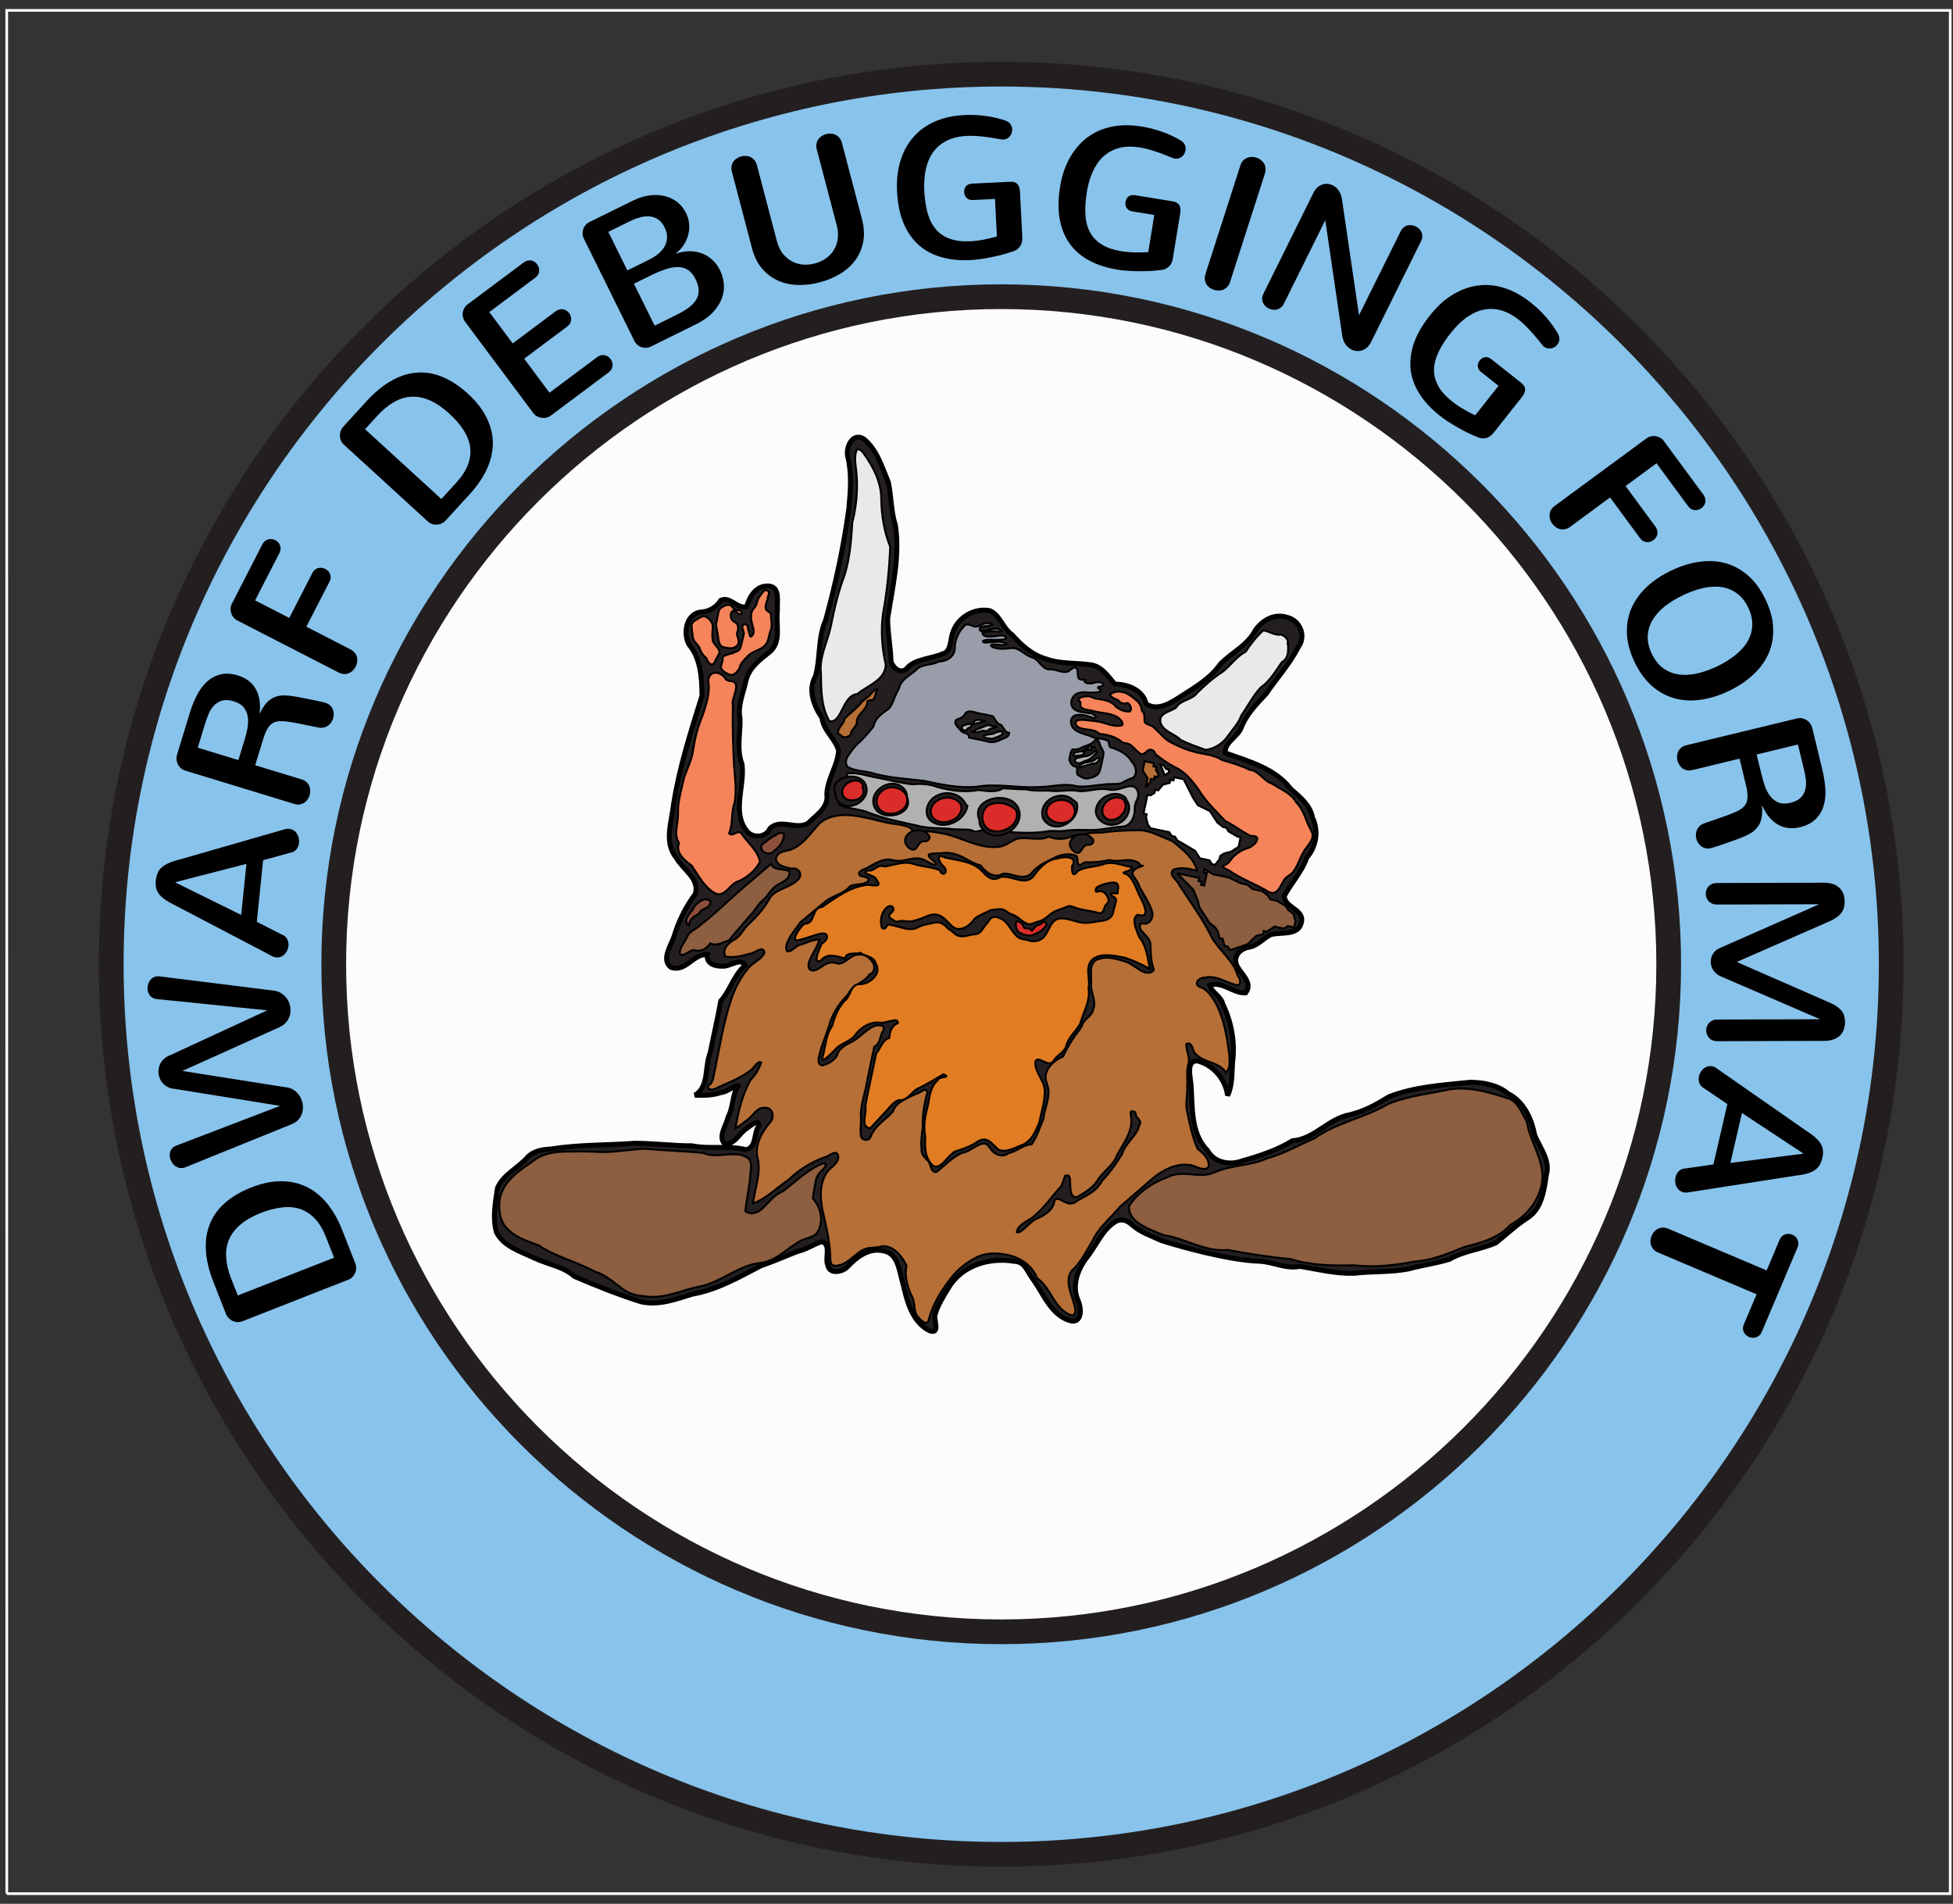 <svg xmlns:rdf="http://www.w3.org/1999/02/22-rdf-syntax-ns#" xmlns="http://www.w3.org/2000/svg" xml:space="preserve" version="1.1" xmlns:cc="http://creativecommons.org/ns#" xmlns:dc="http://purl.org/dc/elements/1.1/" viewBox="0 0 197.5 192.5"><rect x="0" y="0" width="197.5" height="192.5" fill="#333333" stroke="none"/><g transform="matrix(1.25,0,0,-1.25,0,192.5)"><path id="path20-1" d="m81 18.739c31.538 0 57.261 25.723 57.261 57.261s-25.723 57.261-57.261 57.261-57.261-25.723-57.261-57.261c0-31.536 25.723-57.259 57.261-57.259z" stroke="#ad7fa8" stroke-miterlimit="2.613" stroke-width="0.8" fill="none"/><path id="path14" d="m81 4c39.656 0 72 32.344 72 72s-32.344 72-72 72-72-32.34-72-72c0-39.656 32.344-72 72-72" fill-rule="evenodd" fill="#88c3ec"/><path id="path7226" d="m98.639 11.631c-0.373-0.016-0.752-0.015-1.139 0.004-0.806 0.039-1.54 0.161-2.201 0.369-0.655 0.207-1.242 0.484-1.76 0.828-0.511 0.344-0.955 0.749-1.33 1.217-0.369 0.461-0.671 0.97-0.904 1.529-0.234 0.552-0.4 1.145-0.5 1.776-0.094 0.63-0.125 1.282-0.092 1.958 0.06 1.256 0.278 2.337 0.654 3.245 0.382 0.9 0.895 1.639 1.535 2.214 0.647 0.569 1.408 0.978 2.287 1.229s1.849 0.352 2.909 0.301c0.312-0.015 0.649-0.048 1.011-0.098 0.369-0.05 0.741-0.115 1.111-0.191 0.38-0.077 0.74-0.16 1.1-0.248 0.36-0.096 0.69-0.196 0.98-0.301 0.32-0.068 0.59-0.224 0.79-0.469 0.21-0.245 0.31-0.579 0.29-1.002l-0.23-4.584c-0.01-0.344-0.1-0.604-0.25-0.779-0.15-0.182-0.4-0.265-0.74-0.248l-3.877 0.187c-0.136 0.007-0.255 0.034-0.357 0.084-0.102 0.051-0.186 0.118-0.254 0.2-0.061 0.081-0.107 0.17-0.135 0.269s-0.038 0.201-0.033 0.305 0.025 0.208 0.062 0.31c0.038 0.096 0.092 0.181 0.161 0.256 0.075 0.075 0.164 0.135 0.271 0.182 0.106 0.04 0.229 0.059 0.365 0.053l2.257-0.11 0.19 3.793c-0.43 0.125-0.867 0.231-1.326 0.319-0.452 0.086-0.902 0.142-1.351 0.164-0.807 0.038-1.494-0.044-2.065-0.245-0.57-0.2-1.041-0.515-1.414-0.947-0.372-0.432-0.653-0.977-0.842-1.633-0.188-0.662-0.303-1.432-0.345-2.31-0.037-0.761 0.014-1.467 0.152-2.119s0.378-1.223 0.719-1.715c0.348-0.493 0.805-0.887 1.371-1.182 0.572-0.295 1.272-0.462 2.098-0.502 0.24-0.012 0.5-0.01 0.781 0.002 0.287 0.012 0.58 0.038 0.875 0.076 0.295 0.032 0.587 0.072 0.887 0.123 0.29 0.045 0.58 0.093 0.85 0.145 0.04 0.011 0.09 0.019 0.13 0.023 0.05 0.005 0.09 0.006 0.13 0.004 0.14-0.007 0.27-0.043 0.39-0.107 0.11-0.064 0.21-0.143 0.29-0.238 0.08-0.102 0.14-0.214 0.17-0.332 0.04-0.126 0.06-0.25 0.05-0.374-0.01-0.182-0.07-0.348-0.17-0.5-0.11-0.157-0.27-0.278-0.49-0.359-0.59-0.213-1.25-0.368-1.968-0.471-0.357-0.051-0.721-0.085-1.093-0.101zm15.641 1.039c-0.37-0.016-0.73-0.008-1.07 0.025-0.69 0.067-1.32 0.215-1.9 0.444-0.57 0.23-1.09 0.534-1.55 0.914-0.46 0.374-0.86 0.81-1.2 1.308-0.35 0.492-0.63 1.037-0.86 1.633-0.23 0.597-0.39 1.228-0.5 1.897-0.2 1.24-0.21 2.344-0.03 3.31 0.18 0.961 0.53 1.789 1.04 2.485 0.51 0.69 1.17 1.249 1.98 1.677s1.74 0.726 2.78 0.897c0.31 0.05 0.65 0.089 1.01 0.115 0.38 0.028 0.75 0.044 1.13 0.047 0.39 0.003 0.76-0.003 1.12-0.016 0.38-0.018 0.72-0.05 1.03-0.092 0.33 0.001 0.62-0.096 0.87-0.293 0.25-0.195 0.42-0.504 0.48-0.921l0.74-4.53c0.06-0.34 0.03-0.611-0.08-0.814-0.12-0.209-0.34-0.343-0.68-0.399l-3.83-0.623c-0.13-0.021-0.26-0.018-0.37 0.01s-0.2 0.075-0.29 0.141c-0.07 0.066-0.13 0.147-0.18 0.238s-0.08 0.188-0.1 0.291-0.02 0.208 0 0.316c0.01 0.102 0.05 0.196 0.1 0.284 0.06 0.088 0.14 0.166 0.23 0.234 0.1 0.062 0.21 0.103 0.35 0.125l2.23 0.365-0.61 3.75c-0.44 0.034-0.89 0.045-1.36 0.035-0.46-0.008-0.91-0.048-1.36-0.121-0.79-0.129-1.45-0.353-1.96-0.668-0.52-0.314-0.92-0.72-1.19-1.22-0.28-0.5-0.44-1.091-0.48-1.772-0.05-0.687 0-1.464 0.14-2.332 0.12-0.752 0.32-1.432 0.59-2.041s0.62-1.119 1.06-1.529 0.97-0.699 1.58-0.869c0.62-0.17 1.34-0.188 2.16-0.055 0.24 0.039 0.49 0.093 0.76 0.164 0.28 0.072 0.56 0.156 0.84 0.254 0.28 0.092 0.57 0.193 0.84 0.305 0.28 0.105 0.55 0.211 0.8 0.318 0.05 0.02 0.09 0.037 0.13 0.051 0.05 0.013 0.09 0.024 0.13 0.031 0.14 0.023 0.27 0.014 0.4-0.025 0.12-0.039 0.23-0.096 0.33-0.172 0.1-0.083 0.18-0.18 0.24-0.289 0.06-0.115 0.1-0.234 0.12-0.356 0.03-0.18 0.01-0.353-0.06-0.523-0.07-0.177-0.2-0.327-0.4-0.451-0.54-0.331-1.14-0.622-1.83-0.871-0.68-0.249-1.4-0.437-2.16-0.561-0.4-0.065-0.79-0.105-1.16-0.121zm-30.245 0.838c-0.164-0.011-0.325 0.005-0.482 0.047-0.164 0.043-0.314 0.109-0.451 0.199-0.138 0.09-0.255 0.202-0.348 0.334s-0.157 0.286-0.192 0.463c-0.029 0.169-0.017 0.355 0.036 0.556l2.009 7.641c0.141 0.535 0.174 1.022 0.1 1.459-0.069 0.429-0.212 0.81-0.428 1.143-0.217 0.326-0.49 0.6-0.822 0.822-0.327 0.214-0.684 0.37-1.068 0.471-0.378 0.099-0.766 0.138-1.162 0.115-0.392-0.032-0.762-0.137-1.112-0.315-0.351-0.183-0.666-0.443-0.943-0.781-0.273-0.346-0.479-0.787-0.619-1.322l-2.008-7.641c-0.053-0.201-0.139-0.369-0.254-0.5-0.111-0.139-0.239-0.243-0.385-0.312-0.146-0.07-0.3-0.109-0.465-0.119-0.164-0.011-0.325 0.003-0.482 0.044-0.164 0.044-0.315 0.112-0.453 0.202s-0.253 0.2-0.346 0.332c-0.087 0.13-0.147 0.285-0.181 0.463-0.03 0.169-0.018 0.353 0.035 0.554l2.027 7.717c0.218 0.831 0.554 1.518 1.006 2.059 0.458 0.539 0.992 0.947 1.603 1.224 0.612 0.277 1.282 0.427 2.008 0.451 0.727 0.025 1.471-0.063 2.233-0.263s1.453-0.489 2.074-0.867c0.627-0.381 1.139-0.842 1.535-1.383 0.396-0.542 0.661-1.161 0.795-1.856s0.091-1.458-0.127-2.289l-2.029-7.717c-0.053-0.201-0.137-0.366-0.252-0.498-0.111-0.139-0.239-0.243-0.385-0.312s-0.302-0.111-0.467-0.121zm42.545 2.359c-0.17 0.002-0.32 0.035-0.47 0.096s-0.29 0.156-0.41 0.287c-0.12 0.127-0.21 0.29-0.27 0.488l-3.53 10.981c-0.06 0.198-0.08 0.384-0.06 0.554 0.02 0.173 0.08 0.326 0.16 0.461 0.08 0.137 0.19 0.255 0.32 0.352 0.14 0.097 0.28 0.171 0.44 0.221 0.15 0.049 0.31 0.074 0.47 0.072 0.18 0 0.34-0.031 0.48-0.092 0.15-0.061 0.29-0.156 0.4-0.283 0.13-0.125 0.22-0.286 0.28-0.484l3.53-10.981c0.06-0.198 0.08-0.384 0.05-0.557-0.01-0.176-0.07-0.333-0.15-0.47-0.09-0.137-0.2-0.254-0.33-0.352-0.13-0.097-0.28-0.171-0.43-0.221-0.16-0.049-0.32-0.073-0.48-0.072zm7.65 2.723c-0.17-0.014-0.35 0.011-0.52 0.076-0.18 0.059-0.34 0.157-0.5 0.297-0.15 0.137-0.28 0.317-0.39 0.539l-5.05 10.191c-0.09 0.169-0.13 0.329-0.13 0.481-0.01 0.151 0.02 0.292 0.07 0.42 0.06 0.131 0.14 0.246 0.24 0.347 0.11 0.102 0.22 0.185 0.35 0.248 0.13 0.064 0.26 0.107 0.41 0.127 0.14 0.023 0.29 0.016 0.42-0.019 0.14-0.038 0.27-0.104 0.39-0.197 0.13-0.091 0.23-0.218 0.31-0.381l4.19-8.451 1.73 11.781c0.07 0.326 0.19 0.598 0.35 0.816 0.17 0.215 0.36 0.376 0.58 0.483 0.17 0.084 0.35 0.131 0.53 0.142 0.19 0.014 0.37-0.007 0.54-0.066 0.18-0.059 0.34-0.157 0.5-0.291 0.15-0.14 0.29-0.322 0.4-0.543l5.05-10.192c0.08-0.163 0.13-0.319 0.13-0.47 0-0.158-0.02-0.303-0.08-0.434-0.05-0.134-0.13-0.25-0.23-0.351-0.1-0.102-0.22-0.185-0.35-0.248-0.12-0.064-0.26-0.105-0.42-0.122-0.14-0.019-0.28-0.014-0.42 0.018-0.13 0.035-0.26 0.104-0.38 0.203-0.12 0.094-0.22 0.222-0.3 0.385l-4.22 8.494-1.74-11.842c-0.07-0.317-0.19-0.588-0.35-0.808-0.16-0.218-0.35-0.381-0.58-0.491-0.17-0.083-0.34-0.131-0.53-0.142zm-67.763 1.131c-0.254-0.011-0.517 0.002-0.789 0.039-0.539 0.07-1.084 0.241-1.633 0.511l-4.426 2.174c-0.157 0.078-0.291 0.181-0.402 0.309-0.106 0.125-0.185 0.265-0.238 0.422-0.051 0.148-0.073 0.303-0.065 0.467 0.008 0.163 0.051 0.324 0.129 0.482l5.115 10.357c0.075 0.152 0.175 0.284 0.303 0.395 0.125 0.105 0.262 0.184 0.41 0.234 0.154 0.048 0.314 0.067 0.477 0.059 0.169-0.011 0.33-0.055 0.488-0.133l4.492-2.217c0.753-0.372 1.344-0.788 1.772-1.246 0.43-0.466 0.732-0.942 0.906-1.428 0.177-0.494 0.241-0.983 0.191-1.466-0.053-0.49-0.183-0.943-0.39-1.364-0.208-0.42-0.469-0.771-0.782-1.052-0.307-0.284-0.653-0.498-1.037-0.643-0.383-0.144-0.795-0.217-1.238-0.217-0.443 0.001-0.9 0.079-1.369 0.231l-0.016-0.035c0.322-0.246 0.584-0.529 0.789-0.848 0.209-0.328 0.359-0.672 0.451-1.029 0.092-0.358 0.12-0.719 0.084-1.086-0.033-0.376-0.134-0.736-0.304-1.08-0.228-0.462-0.529-0.84-0.906-1.133-0.378-0.293-0.804-0.493-1.278-0.6-0.235-0.058-0.48-0.093-0.734-0.103zm-0.809 2.162c0.315 0.019 0.604 0.114 0.871 0.287s0.496 0.453 0.686 0.838c0.176 0.356 0.256 0.693 0.24 1.013-0.01 0.318-0.091 0.616-0.244 0.895-0.156 0.273-0.373 0.526-0.65 0.758-0.281 0.226-0.597 0.425-0.948 0.597l-2.17 1.073-1.925-3.897 2.128-1.051c0.345-0.17 0.69-0.305 1.034-0.402 0.341-0.103 0.667-0.139 0.978-0.111zm-11.926 4.461c-0.117-0.027-0.24-0.025-0.371 0.008-0.129 0.023-0.26 0.084-0.39 0.181l-5.696 4.254c-0.14 0.105-0.249 0.232-0.326 0.379-0.081 0.142-0.134 0.295-0.158 0.459-0.018 0.16-0.006 0.322 0.035 0.486 0.043 0.155 0.112 0.298 0.209 0.428l6.897 9.232c0.101 0.136 0.228 0.244 0.379 0.327 0.147 0.077 0.3 0.128 0.464 0.152 0.161 0.019 0.322 0.011 0.485-0.021 0.164-0.042 0.315-0.112 0.451-0.213l5.836-4.36c0.13-0.097 0.226-0.202 0.289-0.314 0.064-0.121 0.101-0.24 0.109-0.36 0.014-0.123 0-0.244-0.039-0.361s-0.092-0.224-0.162-0.318c-0.074-0.099-0.16-0.181-0.258-0.246-0.101-0.071-0.213-0.117-0.336-0.139-0.117-0.026-0.24-0.024-0.371 0.008-0.129 0.023-0.258 0.084-0.388 0.181l-4.821 3.6-2.564-3.436 4.349-3.248c0.131-0.097 0.227-0.202 0.29-0.314 0.063-0.121 0.101-0.242 0.109-0.361 0.013-0.124 0-0.244-0.039-0.362-0.034-0.121-0.086-0.228-0.156-0.322-0.074-0.099-0.161-0.181-0.258-0.246-0.102-0.071-0.212-0.118-0.334-0.141-0.117-0.026-0.241-0.022-0.371 0.01-0.134 0.027-0.268 0.088-0.399 0.186l-4.349 3.25-2.368-3.168 4.649-3.473c0.13-0.097 0.226-0.201 0.289-0.312 0.064-0.121 0.101-0.242 0.109-0.362 0.014-0.123 0-0.244-0.039-0.361s-0.094-0.225-0.164-0.318c-0.074-0.1-0.158-0.181-0.256-0.247-0.101-0.07-0.213-0.116-0.336-0.138zm14.791 0.658c0.385-0.001 0.729 0.094 1.034 0.285 0.302 0.185 0.561 0.496 0.777 0.934 0.205 0.414 0.312 0.793 0.322 1.136 0.007 0.338-0.078 0.653-0.254 0.944-0.17 0.287-0.424 0.558-0.763 0.812-0.336 0.246-0.746 0.488-1.231 0.727l-2.207 1.09-2.094-4.239 1.709-0.841c0.514-0.254 0.999-0.458 1.454-0.61 0.457-0.16 0.875-0.24 1.253-0.238zm81.567 1.816c-0.3 0.007-0.6 0.038-0.89 0.09-0.58 0.105-1.15 0.29-1.69 0.557-0.54 0.262-1.05 0.597-1.55 1.006-0.48 0.413-0.93 0.883-1.35 1.414-0.78 0.985-1.33 1.944-1.65 2.875-0.3 0.929-0.4 1.821-0.3 2.676 0.11 0.853 0.42 1.664 0.92 2.431 0.49 0.768 1.16 1.48 1.99 2.139 0.24 0.194 0.52 0.393 0.82 0.594 0.32 0.205 0.64 0.401 0.97 0.589 0.33 0.189 0.66 0.367 0.99 0.534 0.33 0.165 0.64 0.305 0.94 0.42 0.28 0.161 0.58 0.216 0.9 0.166 0.32-0.047 0.61-0.235 0.87-0.567l2.85-3.597c0.21-0.271 0.32-0.523 0.32-0.754 0.01-0.237-0.12-0.462-0.39-0.676v-0.002l-3.04-2.406c-0.11-0.085-0.22-0.143-0.33-0.172s-0.21-0.035-0.32-0.018c-0.1 0.021-0.19 0.059-0.28 0.115-0.09 0.057-0.16 0.126-0.23 0.207-0.06 0.082-0.11 0.174-0.15 0.276-0.04 0.097-0.05 0.195-0.05 0.297 0.01 0.105 0.04 0.211 0.09 0.316 0.05 0.101 0.13 0.195 0.24 0.279l1.77 1.407-2.36 2.978c-0.4-0.185-0.8-0.397-1.2-0.633-0.4-0.232-0.78-0.488-1.13-0.767-0.63-0.502-1.1-1.015-1.39-1.541-0.3-0.527-0.45-1.074-0.44-1.645 0-0.57 0.15-1.165 0.44-1.783 0.29-0.623 0.71-1.278 1.26-1.967 0.47-0.597 0.97-1.094 1.5-1.494 0.54-0.4 1.1-0.674 1.68-0.82 0.58-0.142 1.19-0.137 1.81 0.013 0.62 0.155 1.26 0.489 1.91 1.002 0.18 0.15 0.38 0.322 0.58 0.516 0.21 0.198 0.41 0.41 0.61 0.633 0.2 0.218 0.4 0.443 0.59 0.676 0.19 0.228 0.37 0.449 0.54 0.666 0.03 0.038 0.06 0.076 0.09 0.109s0.06 0.062 0.09 0.086c0.11 0.089 0.23 0.147 0.36 0.174s0.26 0.03 0.38 0.012c0.13-0.024 0.24-0.07 0.35-0.137 0.11-0.069 0.2-0.151 0.28-0.248 0.11-0.143 0.18-0.305 0.2-0.489 0.02-0.188-0.02-0.385-0.13-0.589-0.31-0.549-0.7-1.101-1.17-1.653-0.47-0.548-1.01-1.061-1.62-1.543-0.63-0.501-1.27-0.891-1.9-1.17-0.63-0.274-1.25-0.453-1.87-0.535-0.31-0.039-0.61-0.054-0.91-0.047zm-107.21 8.852c-0.216-0.012-0.433-0.01-0.649 0.004-0.864 0.047-1.726 0.312-2.589 0.793-0.869 0.476-1.73 1.179-2.582 2.111l-2.346 2.565c-0.119 0.129-0.207 0.278-0.264 0.447-0.057 0.159-0.083 0.323-0.076 0.488 0.003 0.161 0.039 0.32 0.105 0.479 0.072 0.153 0.172 0.289 0.301 0.408l8.481 7.76c0.129 0.118 0.274 0.206 0.433 0.263 0.159 0.049 0.321 0.068 0.487 0.061 0.165-0.008 0.325-0.046 0.478-0.117 0.158-0.077 0.298-0.179 0.416-0.309l2.412-2.637c0.782-0.855 1.373-1.724 1.772-2.603 0.393-0.884 0.588-1.756 0.582-2.617-0.011-0.866-0.224-1.714-0.639-2.543-0.41-0.835-1.032-1.633-1.863-2.393s-1.674-1.324-2.529-1.691c-0.642-0.276-1.284-0.432-1.93-0.469zm-1.252 2.443c0.607-0.027 1.229 0.099 1.863 0.379 0.635 0.281 1.286 0.727 1.953 1.338 0.606 0.554 1.087 1.113 1.444 1.678 0.361 0.56 0.579 1.131 0.656 1.713 0.076 0.582 0.002 1.174-0.225 1.779-0.227 0.595-0.626 1.206-1.197 1.83l-1.49 1.627-7.717-7.059 1.246-1.361c0.549-0.6 1.113-1.063 1.693-1.389 0.576-0.329 1.167-0.508 1.774-0.535zm125.57 3.979c-0.08 0.002-0.16 0.012-0.25 0.031-0.17 0.04-0.32 0.115-0.47 0.223l-9.26 6.812c-0.16 0.124-0.29 0.262-0.38 0.416-0.08 0.156-0.12 0.315-0.13 0.477-0.02 0.161 0 0.32 0.05 0.476 0.05 0.157 0.13 0.301 0.22 0.432 0.1 0.131 0.22 0.245 0.35 0.34 0.14 0.1 0.29 0.169 0.45 0.207 0.15 0.038 0.32 0.039 0.48 0.004 0.18-0.034 0.35-0.111 0.52-0.235l4.04-2.976 3.03 4.115c0.1 0.131 0.2 0.228 0.31 0.291 0.12 0.065 0.24 0.102 0.36 0.111 0.13 0.015 0.25 0.001 0.36-0.037 0.12-0.038 0.23-0.092 0.33-0.166 0.1-0.069 0.18-0.155 0.25-0.256s0.12-0.211 0.14-0.334c0.03-0.117 0.03-0.24-0.01-0.371-0.02-0.129-0.08-0.259-0.17-0.39l-3.03-4.114 3.13-2.304 3.19 4.334c0.1 0.131 0.2 0.227 0.31 0.291 0.12 0.065 0.24 0.102 0.36 0.111 0.12 0.014 0.24 0.003 0.36-0.035s0.23-0.093 0.32-0.162c0.1-0.074 0.18-0.159 0.25-0.256 0.07-0.101 0.12-0.212 0.14-0.334 0.03-0.117 0.03-0.241 0-0.371-0.03-0.129-0.09-0.26-0.18-0.391l-4-5.426c-0.1-0.136-0.22-0.248-0.37-0.335-0.14-0.082-0.29-0.136-0.45-0.161-0.08-0.014-0.16-0.02-0.25-0.017zm-139.7 10.42c-0.122-0.019-0.244-0.012-0.363 0.021-0.117 0.028-0.226 0.086-0.328 0.172-0.106 0.078-0.198 0.187-0.272 0.332l-3.078 5.994c-0.077 0.151-0.123 0.31-0.137 0.479-0.01 0.163 0.01 0.324 0.061 0.482 0.045 0.155 0.124 0.302 0.236 0.44 0.109 0.129 0.244 0.235 0.406 0.318l10.225 5.252c0.185 0.095 0.367 0.147 0.545 0.158 0.175 0.002 0.337-0.027 0.486-0.09 0.149-0.062 0.283-0.152 0.401-0.267 0.117-0.115 0.212-0.246 0.287-0.391 0.074-0.145 0.123-0.298 0.148-0.461 0.028-0.168 0.025-0.33-0.012-0.488-0.036-0.158-0.106-0.304-0.212-0.44-0.11-0.143-0.257-0.264-0.442-0.359l-4.467-2.293 2.334-4.543c0.074-0.145 0.116-0.282 0.123-0.41 0.005-0.137-0.017-0.26-0.062-0.371-0.043-0.117-0.105-0.22-0.191-0.309-0.087-0.088-0.185-0.16-0.295-0.217-0.105-0.053-0.218-0.088-0.34-0.107s-0.244-0.012-0.364 0.022c-0.116 0.027-0.227 0.085-0.33 0.171-0.105 0.078-0.195 0.188-0.269 0.332l-2.334 4.543-3.457-1.775 2.459-4.785c0.074-0.145 0.115-0.282 0.123-0.41 0.004-0.137-0.017-0.26-0.063-0.371-0.042-0.117-0.107-0.221-0.193-0.309s-0.181-0.159-0.285-0.213c-0.11-0.056-0.224-0.091-0.34-0.107zm145.09 2.226c-0.23 0.009-0.46 0.029-0.69 0.061-0.94 0.123-1.9 0.419-2.89 0.89-0.99 0.472-1.82 1.035-2.51 1.686-0.68 0.651-1.19 1.371-1.53 2.16-0.34 0.795-0.48 1.649-0.44 2.561 0.04 0.909 0.3 1.856 0.77 2.843 0.47 0.993 1.05 1.792 1.73 2.399 0.68 0.603 1.44 1.022 2.26 1.256 0.83 0.239 1.72 0.294 2.65 0.166 0.94-0.123 1.9-0.42 2.89-0.891 0.98-0.471 1.82-1.032 2.5-1.683 0.7-0.649 1.21-1.372 1.55-2.166 0.33-0.789 0.48-1.638 0.43-2.547-0.03-0.913-0.29-1.865-0.77-2.858-0.47-0.987-1.04-1.783-1.73-2.386-0.68-0.607-1.43-1.029-2.26-1.268-0.62-0.175-1.27-0.25-1.96-0.223zm0.61 2.59c0.31-0.016 0.61-0.005 0.89 0.035 0.58 0.086 1.1 0.297 1.56 0.631 0.47 0.341 0.85 0.827 1.15 1.455 0.3 0.629 0.43 1.227 0.4 1.797-0.02 0.576-0.18 1.116-0.48 1.617-0.29 0.502-0.71 0.962-1.24 1.383-0.53 0.424-1.14 0.805-1.84 1.139-0.71 0.336-1.39 0.577-2.06 0.722-0.66 0.143-1.28 0.171-1.85 0.084-0.57-0.089-1.09-0.302-1.55-0.636-0.46-0.338-0.83-0.819-1.14-1.448-0.3-0.628-0.43-1.227-0.41-1.795 0.03-0.57 0.19-1.104 0.48-1.603 0.3-0.501 0.71-0.964 1.23-1.389 0.54-0.421 1.16-0.8 1.86-1.136 0.7-0.334 1.38-0.575 2.04-0.723 0.33-0.073 0.65-0.117 0.96-0.133zm-150.07 8.795c-0.303-0.017-0.587 0.009-0.85 0.078-0.523 0.133-0.981 0.384-1.373 0.754-0.398 0.369-0.737 0.832-1.015 1.387-0.277 0.548-0.511 1.137-0.703 1.765l-1.284 4.204c-0.051 0.168-0.065 0.341-0.045 0.517 0.017 0.169 0.063 0.325 0.141 0.471 0.072 0.144 0.172 0.274 0.301 0.389 0.13 0.107 0.279 0.186 0.447 0.238h0.002l11.002 3.359c0.199 0.061 0.384 0.08 0.555 0.057 0.172-0.029 0.325-0.085 0.459-0.166 0.129-0.09 0.24-0.198 0.334-0.326 0.095-0.135 0.167-0.28 0.214-0.436 0.048-0.156 0.069-0.312 0.063-0.471-0.004-0.164-0.037-0.32-0.094-0.466-0.063-0.149-0.158-0.281-0.287-0.395-0.126-0.12-0.289-0.211-0.488-0.271l-4.699-1.434 0.791-2.588c0.125-0.411 0.256-0.745 0.396-1.002 0.136-0.265 0.297-0.465 0.481-0.599 0.186-0.141 0.409-0.225 0.67-0.254 0.26-0.03 0.58-0.018 0.959 0.037 0.373 0.046 0.816 0.124 1.328 0.232 0.511 0.109 1.109 0.23 1.797 0.365 0.188 0.031 0.361 0.029 0.521-0.004 0.162-0.039 0.304-0.102 0.426-0.187 0.123-0.092 0.227-0.199 0.312-0.322 0.088-0.13 0.154-0.267 0.198-0.41 0.047-0.156 0.068-0.313 0.062-0.471-0.004-0.165-0.036-0.319-0.096-0.459-0.063-0.149-0.157-0.279-0.279-0.391-0.12-0.118-0.274-0.206-0.461-0.263l-0.111-0.036c-0.255-0.057-0.536-0.119-0.842-0.185-0.263-0.053-0.565-0.114-0.904-0.184-0.346-0.071-0.713-0.142-1.1-0.213-0.432-0.077-0.827-0.119-1.185-0.127-0.359-0.007-0.685 0.05-0.981 0.17-0.3 0.113-0.572 0.299-0.814 0.559-0.243 0.259-0.469 0.612-0.68 1.059l-0.037-0.012c0.057-0.521 0.045-0.987-0.033-1.399-0.077-0.418-0.212-0.783-0.403-1.093-0.189-0.317-0.431-0.581-0.726-0.793-0.294-0.219-0.629-0.386-1.002-0.5-0.343-0.105-0.664-0.166-0.967-0.184zm-0.129 2.668c0.197 0.013 0.413 0.054 0.647 0.125 0.473 0.145 0.816 0.358 1.029 0.641s0.342 0.605 0.388 0.966c0.047 0.362 0.032 0.745-0.044 1.151-0.083 0.404-0.183 0.797-0.301 1.183l-0.61 2-4.109-1.255 0.756-2.475c0.097-0.318 0.215-0.638 0.355-0.963s0.321-0.604 0.541-0.836c0.221-0.232 0.492-0.394 0.813-0.486 0.16-0.046 0.338-0.063 0.535-0.051zm158.97 1.818c-0.08 0.004-0.17 0.015-0.25 0.036v0.001l-11.18 2.706c-0.21 0.049-0.38 0.126-0.51 0.232-0.13 0.113-0.24 0.239-0.31 0.377-0.07 0.143-0.11 0.293-0.12 0.451-0.02 0.164-0.01 0.326 0.03 0.484 0.04 0.159 0.1 0.305 0.19 0.438 0.09 0.14 0.19 0.256 0.32 0.354 0.13 0.095 0.28 0.16 0.44 0.193 0.17 0.039 0.36 0.035 0.56-0.014l4.78-1.156 0.63 2.629c0.11 0.417 0.16 0.772 0.17 1.064 0.02 0.297-0.02 0.551-0.11 0.76-0.09 0.216-0.23 0.403-0.44 0.561s-0.49 0.309-0.85 0.455c-0.34 0.15-0.76 0.309-1.26 0.476-0.49 0.167-1.07 0.368-1.73 0.602-0.18 0.07-0.33 0.158-0.45 0.267-0.12 0.116-0.21 0.242-0.27 0.377-0.06 0.142-0.1 0.288-0.11 0.438-0.01 0.156 0.01 0.307 0.04 0.453 0.04 0.158 0.1 0.304 0.19 0.437 0.09 0.14 0.19 0.255 0.31 0.346 0.14 0.096 0.28 0.161 0.44 0.195 0.17 0.041 0.34 0.039 0.53-0.007l0.12-0.028c0.25-0.08 0.52-0.17 0.82-0.269 0.25-0.088 0.54-0.188 0.87-0.301 0.33-0.114 0.68-0.239 1.05-0.375 0.41-0.153 0.78-0.318 1.09-0.494s0.56-0.392 0.76-0.647c0.2-0.249 0.34-0.547 0.41-0.894 0.08-0.347 0.1-0.767 0.05-1.258l0.04-0.008c0.21 0.477 0.46 0.873 0.74 1.188 0.28 0.321 0.58 0.566 0.9 0.736 0.33 0.176 0.67 0.28 1.03 0.313 0.37 0.039 0.74 0.011 1.12-0.081 0.69-0.168 1.23-0.444 1.61-0.832 0.39-0.38 0.65-0.831 0.8-1.349 0.16-0.52 0.21-1.09 0.17-1.709-0.04-0.613-0.14-1.238-0.29-1.877l-1.03-4.272c-0.05-0.17-0.12-0.327-0.23-0.468-0.1-0.137-0.22-0.248-0.36-0.334-0.14-0.088-0.29-0.149-0.46-0.182-0.08-0.013-0.16-0.017-0.25-0.014zm-0.15 2.674l0.61 2.514c0.08 0.323 0.14 0.661 0.19 1.012 0.04 0.35 0.03 0.682-0.05 0.994-0.07 0.312-0.22 0.589-0.45 0.832s-0.58 0.422-1.05 0.537c-0.48 0.116-0.89 0.108-1.22-0.027-0.32-0.136-0.6-0.348-0.82-0.635-0.23-0.288-0.41-0.626-0.55-1.014-0.13-0.389-0.25-0.779-0.34-1.172l-0.5-2.031 4.18-1.01zm-152.57 8.526c-0.13-0.014-0.262-0.005-0.397 0.027l-10.619 3.055c-0.456 0.11-0.835 0.232-1.136 0.365-0.308 0.132-0.557 0.282-0.745 0.453-0.187 0.164-0.324 0.355-0.412 0.568-0.093 0.213-0.153 0.455-0.181 0.727-0.028 0.265-0.021 0.511 0.021 0.738 0.043 0.221 0.14 0.434 0.289 0.639 0.144 0.198 0.352 0.392 0.627 0.584 0.269 0.191 0.622 0.391 1.059 0.599l9.783 5.125c0.068 0.04 0.135 0.07 0.205 0.09 0.064 0.013 0.129 0.023 0.193 0.03 0.169 0.017 0.326-0.004 0.469-0.061 0.144-0.064 0.27-0.149 0.379-0.256 0.11-0.113 0.198-0.244 0.266-0.394 0.067-0.15 0.111-0.304 0.127-0.459 0.024-0.233-0.02-0.456-0.129-0.67-0.109-0.221-0.305-0.385-0.588-0.492l-2.49-1.266 0.636-6.229 2.698-0.744c0.292-0.042 0.516-0.16 0.673-0.353 0.152-0.201 0.242-0.421 0.266-0.66 0.017-0.162 0.007-0.324-0.029-0.485s-0.097-0.306-0.182-0.439c-0.084-0.133-0.191-0.243-0.32-0.328-0.135-0.093-0.288-0.147-0.463-0.164zm-4.328 3.541l-0.53 5.16-6.644-3.274 0.004-0.039 7.17-1.847zm159.51 1.904l-10.8 0.031c-0.19 0.001-0.36 0.031-0.5 0.09-0.14 0.066-0.25 0.146-0.35 0.244-0.09 0.105-0.16 0.223-0.21 0.354-0.05 0.13-0.07 0.263-0.07 0.4s0.02 0.27 0.07 0.4 0.12 0.246 0.21 0.35c0.1 0.104 0.22 0.186 0.36 0.244 0.14 0.065 0.31 0.096 0.49 0.096l10.34-0.031-9.86 4.345c-0.39 0.138-0.67 0.342-0.85 0.61-0.18 0.274-0.26 0.56-0.26 0.859 0 0.156 0.02 0.309 0.07 0.459 0.05 0.156 0.12 0.303 0.21 0.44 0.1 0.136 0.22 0.255 0.36 0.359 0.13 0.11 0.29 0.197 0.47 0.262l9.95 4.294-10.39 0.03c-0.19 0-0.36 0.03-0.5 0.09-0.13 0.07-0.25 0.15-0.35 0.26-0.09 0.1-0.16 0.22-0.21 0.34-0.05 0.13-0.07 0.26-0.07 0.4s0.02 0.27 0.07 0.4c0.05 0.14 0.12 0.26 0.22 0.36 0.09 0.11 0.21 0.19 0.35 0.25s0.31 0.09 0.5 0.09l10.8-0.03c0.37 0 0.7-0.06 0.96-0.16 0.27-0.1 0.49-0.24 0.66-0.41 0.16-0.17 0.29-0.37 0.36-0.6 0.08-0.22 0.12-0.45 0.12-0.7 0-0.26-0.03-0.48-0.09-0.68s-0.16-0.38-0.31-0.55-0.34-0.33-0.59-0.48c-0.24-0.15-0.55-0.3-0.92-0.45l-8.97-3.923v-0.059l8.93-3.914c0.37-0.151 0.68-0.3 0.92-0.451 0.25-0.15 0.45-0.314 0.59-0.49 0.15-0.17 0.25-0.355 0.31-0.557s0.1-0.43 0.09-0.683c0-0.254-0.04-0.495-0.11-0.723-0.08-0.228-0.21-0.43-0.38-0.606-0.17-0.175-0.39-0.314-0.65-0.418-0.27-0.096-0.59-0.143-0.97-0.142zm-168.28 9.473c-0.1-0.013-0.201-0.012-0.304 0.002-0.168 0.022-0.312 0.076-0.432 0.164-0.126 0.088-0.226 0.198-0.301 0.326-0.081 0.129-0.138 0.27-0.17 0.426-0.033 0.148-0.041 0.298-0.021 0.445 0.031 0.24 0.133 0.45 0.302 0.64 0.162 0.18 0.402 0.28 0.719 0.3l11.082 1.13-9.822 4.54c-0.226 0.08-0.417 0.19-0.576 0.33s-0.287 0.29-0.383 0.46-0.161 0.35-0.195 0.54c-0.035 0.19-0.039 0.37-0.014 0.56s0.078 0.37 0.16 0.54c0.082 0.18 0.192 0.33 0.328 0.47 0.136 0.13 0.299 0.25 0.489 0.34 0.188 0.09 0.401 0.14 0.64 0.16l10.668 1.72-10.445 4c-0.289 0.09-0.485 0.25-0.588 0.47-0.11 0.21-0.149 0.43-0.117 0.67 0.02 0.16 0.07 0.31 0.148 0.46 0.072 0.14 0.165 0.27 0.278 0.38 0.112 0.11 0.244 0.19 0.396 0.25 0.146 0.06 0.306 0.07 0.48 0.05 0.11-0.01 0.212-0.04 0.305-0.08l10.631-4.31c0.244-0.09 0.452-0.21 0.623-0.35 0.165-0.15 0.294-0.31 0.389-0.49s0.158-0.36 0.191-0.56c0.032-0.2 0.036-0.4 0.01-0.6-0.029-0.22-0.09-0.43-0.182-0.63s-0.213-0.38-0.359-0.55c-0.153-0.16-0.324-0.3-0.516-0.4-0.197-0.11-0.417-0.17-0.656-0.19l-10.471-1.65 9.68-4.36c0.244-0.1 0.45-0.22 0.621-0.36 0.165-0.15 0.301-0.31 0.408-0.5 0.101-0.18 0.17-0.38 0.209-0.58 0.032-0.21 0.033-0.41 0.006-0.62s-0.087-0.41-0.178-0.6c-0.091-0.2-0.208-0.37-0.353-0.52-0.152-0.16-0.328-0.29-0.526-0.4-0.204-0.1-0.432-0.17-0.685-0.19l-11.469-1.433zm156.79 9.073c-0.08 0-0.15 0.01-0.23 0.03-0.15 0.04-0.29 0.11-0.41 0.2-0.12 0.1-0.23 0.22-0.31 0.36-0.09 0.14-0.15 0.29-0.18 0.44-0.06 0.23-0.04 0.46 0.04 0.68 0.08 0.23 0.25 0.42 0.52 0.56l2.31 1.57-1.41 6.1-2.77 0.4c-0.3 0.01-0.54 0.09-0.72 0.27-0.17 0.18-0.29 0.38-0.34 0.62-0.04 0.16-0.05 0.32-0.03 0.48 0.01 0.17 0.05 0.32 0.12 0.46s0.16 0.27 0.28 0.37 0.26 0.18 0.44 0.22c0.12 0.03 0.26 0.04 0.39 0.02l10.92-1.7c0.47-0.05 0.86-0.12 1.18-0.21 0.32-0.1 0.58-0.22 0.79-0.36s0.37-0.31 0.48-0.51c0.12-0.2 0.21-0.43 0.27-0.7 0.06-0.26 0.09-0.5 0.07-0.73-0.01-0.23-0.08-0.45-0.2-0.67s-0.3-0.44-0.55-0.66c-0.24-0.23-0.57-0.47-0.98-0.73l-9.06-6.31c-0.06-0.05-0.12-0.09-0.19-0.12-0.06-0.02-0.13-0.04-0.19-0.05-0.08-0.02-0.16-0.03-0.24-0.03zm3.22 4.74l6.18 4.08-0.01 0.04-7.34 0.93 1.17-5.05zm-147.76 6.9c-0.93 0-1.918 0.21-2.967 0.62-1.048 0.41-1.926 0.92-2.633 1.53-0.706 0.61-1.223 1.31-1.552 2.11-0.338 0.8-0.482 1.69-0.43 2.68 0.046 0.98 0.3 2.07 0.762 3.24l1.269 3.24c0.064 0.16 0.159 0.31 0.285 0.43 0.118 0.12 0.253 0.22 0.405 0.28 0.146 0.07 0.305 0.11 0.476 0.12 0.17 0 0.337-0.03 0.5-0.09l10.7-4.2c0.163-0.06 0.306-0.15 0.427-0.27 0.114-0.12 0.204-0.26 0.27-0.41s0.1-0.31 0.103-0.48c0.001-0.18-0.029-0.35-0.093-0.51l-1.307-3.33c-0.423-1.08-0.941-1.99-1.555-2.73-0.62-0.75-1.319-1.31-2.095-1.68-0.783-0.37-1.638-0.55-2.565-0.55zm1.088 2.63c0.304 0.03 0.597 0.09 0.875 0.18 0.556 0.19 1.055 0.52 1.498 0.99 0.435 0.46 0.806 1.09 1.115 1.88l0.807 2.05-9.736 3.82-0.674-1.71c-0.298-0.76-0.464-1.47-0.5-2.14-0.043-0.66 0.056-1.27 0.299-1.83 0.243-0.55 0.63-1.06 1.162-1.5 0.531-0.45 1.218-0.83 2.06-1.17 0.764-0.3 1.477-0.48 2.141-0.55 0.331-0.04 0.648-0.05 0.953-0.02zm138.66 2.06c-0.18 0.01-0.34 0.05-0.49 0.12-0.14 0.07-0.27 0.17-0.38 0.29-0.11 0.13-0.2 0.27-0.26 0.42-0.06 0.14-0.1 0.3-0.11 0.47-0.02 0.16 0 0.32 0.05 0.47 0.05 0.16 0.14 0.3 0.25 0.43 0.12 0.14 0.28 0.24 0.47 0.32l9.96 4.22-1.28 3.02c-0.07 0.15-0.1 0.29-0.1 0.43s0.03 0.26 0.09 0.37c0.05 0.12 0.13 0.22 0.22 0.3 0.09 0.09 0.19 0.15 0.31 0.2 0.11 0.05 0.23 0.08 0.36 0.08 0.12 0.01 0.24-0.01 0.36-0.05 0.11-0.04 0.22-0.11 0.33-0.2 0.1-0.09 0.18-0.21 0.24-0.36l3.6-8.5c0.07-0.16 0.1-0.3 0.09-0.44 0-0.14-0.03-0.26-0.08-0.37-0.05-0.12-0.13-0.22-0.22-0.31-0.1-0.08-0.2-0.15-0.31-0.19-0.12-0.05-0.24-0.08-0.36-0.09-0.13-0.01-0.24 0.01-0.36 0.05s-0.23 0.11-0.33 0.2c-0.1 0.1-0.18 0.22-0.25 0.38l-1.29 3.07-9.96-4.22c-0.19-0.08-0.38-0.12-0.55-0.11z" transform="matrix(.8 0 0 -.8 0 154)"/><path id="path16" d="m81 4c39.656 0 72 32.344 72 72s-32.344 72-72 72-72-32.34-72-72c0-39.656 32.344-72 72-72z" stroke="#231f20" stroke-miterlimit="2.613" stroke-width="2" fill="none"/><path id="path18" d="m81 130c-29.742 0-54-24.26-54-54 0-29.742 24.258-54 54-54s54 24.258 54 54-24.258 54-54 54" fill-rule="evenodd" fill="#fcfcfb"/><path id="path104" d="m75.156 46.375c-1.341 0.711-1.764 2.285-2.087 3.706-0.333 1.092-0.386 2.613-1.724 2.752-1.11 0.21-2.061-0.545-2.757-1.285-0.384-0.432-1.466-0.693-1.62 0.108-0.252 0.597 0.307 1.693-0.5 1.906-0.631-0.216-1.206-0.623-1.906-0.781-1.01-0.389-1.984-0.827-3.005-1.174-1.787-0.931-3.554-1.951-5.568-2.298-1.325-0.418-2.696-0.926-4.112-0.617-1.833 0.573-3.641 1.298-5.409 2.058-0.852 0.788-2.183 0.98-3.241 1.485-1.126 0.534-2.521 0.947-3.072 2.109-0.316 1.156-0.088 2.402 0.094 3.562 0.481 1.114 1.728 1.635 2.5 2.562 0.52 0.469 1.197 0.551 1.867 0.592 2.226 0.358 4.508 0.291 6.757 0.459 1.543 0 3.078-0.21 4.625-0.207 1.432-0.29 2.922 0.053 4.344-0.312 0.899 0.157 0.606 1.401 1.062 1.938 0.006 0.598-0.739-0.034-0.979-0.216-0.624-0.361-1.008-1.407-1.831-1.223-0.51 0.611 0.175 1.484 0.311 2.149 0.438 0.788 0.323 1.846 0.814 2.508-0.152 0.147-0.9-0.51-1.371-0.53-0.688-0.237-1.41-0.245-2.129-0.22 1.172 0.696 0.764 2.281 1.233 3.43 0.284 1.396 0.609 2.807 0.861 4.195 0.811 0.917 1.025 2.065 1.969 2.875-0.31 0.66-1.209-0.077-1.75-0.062-0.613-0.035-1.41 0.155-1.312 0.938-1.134 0.081-1.746-1.456-2.938-1.031-0.811 0.603-0.011 1.751 0.25 2.5 0.378 1.256 0.938 2.384 1.719 3.438 0.356 1.243-0.986 1.938-1.536 2.918-1.028 1.236-0.374 2.92-0.219 4.354 0.464 2.991 1.404 5.885 2.295 8.759-0.009 1.419-0.107 3.035-1.041 4.125-0.547 0.986-0.2 2.632 1.09 2.655 0.616 0.067 1.167 0.442 1.472 0.938 0.768 0.36 1.364-0.755 2.094-0.5 0.246 0.835 0.78 1.723 1.781 1.656 0.965-0.06 0.654-1.29 0.709-1.969-0.158-1.153 0.383-2.576-0.673-3.401-0.827-0.64-1.702-1.321-1.903-2.428-0.231-0.971-0.653-1.956-0.446-2.951 0.023-1.225-0.297-2.475 0.156-3.656 0.241-1.797-0.869-3.941 0.438-5.469 0.519-0.559 1.515-0.439 1.812 0.25 0.825 0.864 2.155-0.144 3.094 0.438 0.639 0.654 1.674 1.254 1.518 2.343 0.036 1.245 0.883 2.319 0.951 3.532-0.253 0.948-1.223 1.603-1.341 2.641-0.654 0.945-1.172 2.288-0.535 3.355 0.421 1.481 0.181 3.109 0.826 4.547 0.812 2.96 1.466 5.979 1.877 9.019 0.139 1.439 0.252 2.906-0.108 4.313-0.105 0.757 0.428 1.853 1.299 1.35 1.075-0.843 1.493-2.289 2.012-3.534 0.243-1.151 0.204-2.345 0.568-3.47 0.381-2.527-0.249-5.05-0.629-7.534 0.006-1.171 0.243-2.331 0.275-3.498 0.179-0.48 0.71-1.006 1.226-0.596 0.627 0.838 2.013 0.81 2.982 1.252 0.669 0.147 0.56 1.171 0.799 1.748 0.396 1.188 1.752 1.982 3 1.719 0.803-0.353 1.035-1.43 1.791-1.947 0.784-0.881 1.656-1.652 2.771-1.959 1.139-0.411 2.409-0.291 3.594-0.469 0.869-0.116 1.399-0.921 1.938-1.562 1.067-0 2.294-0.487 2.531-1.594 0.959-0.639 2.061 0.12 2.844 0.625 1.165 0.743 2.355 1.442 3.167 2.592 0.923 0.95 2.195 1.514 2.818 2.723 0.576 0.829 1.536 1.392 2.577 1.06 1.034-0.243 1.586-1.516 0.906-2.406-0.661-1.342-1.755-2.527-2.596-3.777-0.805-0.849-1.663-1.759-2.029-2.785-0.316-0.734-1.349-1.152-1.281-2 1.919-0.696 4.031-1.246 5.312-2.927 0.76-0.655 1.567-1.312 1.751-2.323 0.537-1.092 0.258-2.415-0.469-3.219-0.379-1.135-1.255-2.053-1.812-3.094-0.003-0.983 1.655-1.079 1.375-2.156-0.228-1.087-1.616-0.757-2.462-0.977-0.625-0.289-1.045-0.908-1.788-1.023-0.649-0.117-1.271-0.673-1-1.406 0.249-0.675 1.394-1.435 0.75-2.281-1.006-0.082-1.946 1.001-2.906 0.594 0.172-0.583 0.928-0.89 1.056-1.518 0.71-1.463 0.995-3.118 0.783-4.732-0.059-0.89-0.007-1.831-0.401-2.656-0.173 1.324-1.141 2.47-2.469 2.812-0.885-0.025-0.553-1.241-0.493-1.875 0.146-1.831-0.065-3.962 1.337-5.375 0.543-0.988 1.796-1.228 2.812-0.844 1.417 0.399 2.869 0.883 4.062 1.625 1.796 0.134 2.868 1.784 4.641 2.107 1.194 0.286 2.188 0.853 3.172 1.456 2.084 0.817 4.363 0.941 6.562 1.17 1.079 0.001 2.316-0.256 3.063-0.92 1.259-0.623 1.897-1.997 2.156-3.344 0.41-1.038 1.273-2.011 0.95-3.218-0.19-1.279-0.373-2.723-1.517-3.483-0.929-0.587-1.732-1.369-2.557-2.018-1.219-0.553-2.613-0.648-3.781-1.344-1.077-0.322-2.19-0.473-3.28-0.769-1.46-0.29-2.94-0.182-4.41-0.356-1.497-0.05-2.946 0.318-4.406 0.562-1.066-0.235-2.088 0.32-3.156 0.406-1.494 0.049-2.948 0.352-4.404 0.68-1.215 0.287-2.426 0.611-3.619 0.99-0.809 0.377-1.675 0.647-2.383 1.268-0.474 0.445-1.011 0.573-1.562 0.125-0.893-0.628-1.426-1.927-2.166-2.836-0.701-0.943-1.167-2.223-0.641-3.405 0.247-0.546 0.349-1.69-0.471-1.667-1.72 0.356-2.33 2.277-3.302 3.554-0.371 0.562-0.611 1.273-1.386 1.289-2.048 0.346-4.308-0.351-5.354-2.197-0.444-0.699-0.855-1.379-1.085-2.177-0.046-0.433 0.451-1.606-0.469-1.219z" fill-rule="evenodd" stroke="#000" stroke-miterlimit="2.613" stroke-width=".4" fill="#231f20"/><path id="path106" d="m72.019 109.78c-0.068-1.816-0.257-3.628-0.578-5.414-0.193-1.383-0.086-2.796 0.222-4.149-0.071-1.27-1.482-1.661-2.311-2.361-1.213-0.09-1.26-2.48-2.269-2.177-0.652 1.172-0.654 2.515-0.668 3.811-0.156 1.308 0.476 2.472 0.767 3.703 0.292 1.464 0.621 2.921 1.153 4.318 0.426 1.381 0.528 2.812 0.617 4.233 0.387 1.499 0.486 3.059 0.268 4.593-0.089 0.567-0.077 1.943 0.642 1.001 0.793-1.097 1.455-2.377 1.434-3.767 0.029-1.29 0.235-2.59 0.723-3.79z" fill-rule="evenodd" stroke="#000" stroke-miterlimit="2.613" stroke-width=".16" fill="#e9e9e9"/><path id="path108" d="m104.19 101.98c0.044-0.599 0.087-1.214-0.497-1.558-0.507-0.727-0.962-1.525-1.704-2.041-0.626-0.672-1.036-1.507-1.563-2.25-0.231-0.662-0.729-1.145-1.112-1.705-0.403-0.588-1.092-1.013-1.788-1.085-0.682 0.25-1.362 0.481-2.019 0.807-0.465 0.499-1.269 0.62-1.573 1.264-0.348 0.886 0.69 0.987 1.2 1.336 0.376 0.652 1.272 0.609 1.711 1.197 0.641 0.637 1.322 1.236 2.083 1.726 0.643 0.51 1.114 1.229 1.852 1.619 0.404 0.622 0.875 1.22 1.418 1.715 0.489-0.056 0.909-0.424 1.44-0.336 0.28-0.1 0.6-0.36 0.55-0.69z" fill-rule="evenodd" stroke="#000" stroke-miterlimit="2.613" stroke-width=".16" fill="#e9e9e9"/><path id="path110" d="m80.291 103.52c-0.275-0.24-0.681-0.131-0.988-0.27-0.211-0.435 0.405-0.301 0.632-0.213 0.355 0.105 0.831 0.233 1.103-0.106-0.149-0.095-0.517 0.038-0.746-0-0.26-0.024-0.644 0.025-0.817-0.14 0.071-0.341 0.527-0.274 0.789-0.276 0.377-0.005 0.798 0.207 1.138-0.041 0.061-0.294-0.54-0.191-0.748-0.239-0.378-0.017-0.781 0.078-1.137-0.087 0.007-0.231 0.571-0.072 0.785-0.086 0.383 0.033 0.819 0.076 1.149-0.162-0.224-0.165-0.663-0.017-0.968-0.045-0.198 0.028-0.496-0.006-0.206-0.181 0.52-0.246 1.12-0.132 1.671-0.09 0.636-0.052 1.036-0.651 1.643-0.788 0.499-0.215 0.7-0.907 1.295-0.951 0.527 0.068 1.019-0.333 1.543-0.157 0.234 0.152 0.58 0.582 0.743 0.097 0.05-0.266-0.071-0.775 0.348-0.759 0.162 0.002 0.504 0.021 0.177-0.056 0.102-0.333 0.578-0.281 0.856-0.19 0.23 0.082 0.758 0.076 0.719-0.249-0.155-0.07-0.699-0.066-0.302-0.285 0.332-0.277-0.395-0.253-0.567-0.276-0.399-0.029-0.814 0.12-1.198-0.056-0.46-0.15-0.7-0.749-0.416-1.157 0.328-0.4 0.895-0.358 1.358-0.447 0.208 0.059 0.751-0.369 0.365-0.408-0.501 0.162-1.048 0.389-1.575 0.213-0.42-0.205-0.349-0.82-0.035-1.09 0.437-0.385 1.054-0.415 1.556-0.679 0.401-0.156 0.934-0.018 1.247-0.361 0.021-0.227 0.01-0.493 0.321-0.483 0.608-0.219 1.224-0.55 1.548-1.134 0.314-0.324 0.479-0.916 0.12-1.267-0.311-0.127-0.627-0.224-0.909-0.431-0.484-0.161-1.002-0.047-1.499-0.133-0.715-0.062-1.435-0.217-2.153-0.146-1.062 0.293-2.148-0.077-3.222-0.063-1.651-0.077-3.308 0.319-4.95 0.021-1.403-0.113-2.793 0.179-4.156 0.47-1.448 0.196-2.929 0.234-4.336 0.669-0.62 0.145-1.289 0.143-1.859 0.455-0.314 0.264-0.152 0.731 0.06 1.006 0.263 0.375 0.518 0.749 0.884 1.031 0.405 0.39 0.767 0.821 1.115 1.262 0.113 0.649 0.69 1.06 1.201 1.402 0.31 0.301 0.405 0.748 0.585 1.13 0.119 0.274 0.288 0.515 0.357 0.807 0.297 0.617 0.987 0.868 1.431 1.353 0.512 0.373 1.204 0.251 1.741 0.568 0.581-0.022 1.219 0.382 1.254 1.002-0.002 0.672 0.26 1.337 0.735 1.815 0.236 0.356 0.624 0.045 0.923-0.015 0.306-0.004 0.541 0.252 0.847 0.272 0.181 0.04 0.381 0.04 0.548-0.06z" fill-rule="evenodd" stroke="#000" stroke-miterlimit="2.613" stroke-width=".16" fill="#999da9"/><path id="path112" d="m62.12 105.73c-0.001-0.356-0.288-0.692-0.14-1.049 0.135-0.182 0.473-0.225 0.39-0.527 0.04-0.406 0.141-0.839-0.052-1.223-0.139-0.421-0.14-0.937-0.522-1.232-0.418-0.34-1.017-0.404-1.362-0.844-0.262-0.265-0.542-0.553-0.618-0.931-0.132-0.219-0.32-0.445-0.57-0.523-0.317-0.04-0.985 0.387-0.917 0.673 0.041 0.239 0.16 0.466 0.131 0.713 0.044 0.272 0.777 0.304 0.967 0.454 0.224 0.056 0.443 0.18 0.489 0.427 0.113 0.341 0.158 0.702 0.264 1.045 0.027 0.256-0.306 0.621 0.011 0.787 0.375 0.067 0.311-0.36 0.373-0.589 0.108-0.106 0.062-0.584 0.268-0.35 0.224 0.238 0.134 0.584 0.042 0.858-0.122 0.435-0.213 0.956 0.081 1.345 0.256 0.2 0.262 0.544 0.388 0.818 0.13 0.213 0.289 0.407 0.436 0.604 0.174 0.187 0.514-0.001 0.42-0.249-0.015-0.07-0.045-0.14-0.079-0.21z" fill-rule="evenodd" stroke="#000" stroke-miterlimit="2.613" stroke-width=".16" fill="#f6845a"/><path id="path114" d="m59.962 104.32c-0.274-0.069-0.401 0.325-0.661 0.27-0.183-0.1-0.208-0.353-0.165-0.538 0.047-0.191 0.197-0.344 0.379-0.413 0.244-0.171 0.239-0.522 0.135-0.772-0.094-0.231 0.071-0.438 0.104-0.659 0.053-0.203-0.05-0.411-0.224-0.518-0.194-0.145-0.449-0.155-0.678-0.105-0.19 0.04-0.422 0.026-0.549 0.201-0.221 0.284-0.187 0.665-0.256 1-0.051 0.332-0.176 0.674-0.056 1.006 0.062 0.295 0.098 0.596 0.19 0.884 0.212 0.247 0.537 0.439 0.873 0.382 0.235-0.08 0.301-0.451 0.585-0.417 0.184 0.03 0.463-0.09 0.323-0.32z" fill-rule="evenodd" stroke="#000" stroke-miterlimit="2.613" stroke-width=".16" fill="#f6845a"/><path id="path116" d="m92.387 96.464c0.316-0.185 0.139-0.599 0.233-0.886 0.184-0.255 0.578-0.199 0.77-0.467 0.471-0.414 0.85-0.95 1.437-1.216 0.635-0.33 1.307-0.599 2.002-0.768 0.696-0.149 1.446-0.202 2.052-0.613 0.75-0.22 1.509-0.432 2.211-0.783 0.692-0.063 1.045-0.755 1.626-1.04 0.382-0.153 0.709-0.419 1.077-0.606 0.427-0.244 0.833-0.555 1.077-0.99 0.397-0.407 0.631-0.932 0.824-1.459 0.112-0.365 0.335-0.68 0.471-1.03 0.122-0.487-0.27-0.872-0.523-1.238-0.441-0.57-0.576-1.31-1.012-1.881-0.214-0.302-0.627-0.393-0.789-0.742-0.219-0.338-0.345-0.809-0.761-0.958-0.342-0.112-0.602 0.191-0.886 0.318-0.936 0.506-1.94 0.891-2.812 1.51-0.193 0.052-0.708 0.364-0.254 0.423 0.36 0.147 0.49 0.602 0.827 0.814 0.314 0.286 0.704 0.471 1.109 0.581 0.287 0.166 0.701 0.444 0.64 0.816-0.189 0.225-0.519 0.033-0.728 0.232-0.637 0.333-1.2 0.791-1.85 1.099-0.746 0.79-1.54 1.549-2.12 2.477-0.525 0.755-1.126 1.521-1.992 1.898-0.554 0.297-1.071 0.661-1.561 1.054-0.022 0.287-0.36 0.443-0.596 0.282-0.215-0.196-0.472-0.462-0.735-0.157-0.343 0.253-0.592 0.713-1.055 0.747-0.302 0.004-0.488 0.293-0.757 0.393-0.428 0.22-0.906 0.331-1.384 0.362-0.395 0.426-1.029 0.283-1.527 0.467-0.273 0.05-0.586 0.46-0.224 0.62 0.341 0.112 0.71 0.017 1.059-0.015 0.401-0.039 0.804-0.078 1.185-0.221 0.431-0.132 0.896-0.278 1.346-0.153 0.176 0.214-0.182 0.526-0.371 0.655-0.634 0.367-1.4 0.31-2.085 0.527-0.309 0.073-0.722 0.055-0.908 0.357 0.004 0.192 0.082 0.403-0.163 0.457 0.008 0.317 0.49 0.32 0.739 0.356 0.299 0.015 0.533-0.223 0.836-0.211 0.522-0.085 1.121-0.176 1.459-0.631 0.302-0.253 0.704-0.414 1.099-0.399 0.278 0.149 0.042 0.599-0.143 0.692-0.276-0.111-0.594-0.04-0.746 0.206-0.236 0.131-0.569 0.201-0.691 0.458 0.178 0.18 0.473 0.262 0.733 0.263 0.585-0.011 1.066-0.416 1.488-0.777 0.225-0.211 0.353-0.517 0.373-0.823z" fill-rule="evenodd" stroke="#000" stroke-miterlimit="2.613" stroke-width=".16" fill="#f6845a"/><path id="path118" d="m57.654 103.48c0.035-0.378-0.073-0.765-0.002-1.136-0.034-0.463 0.544-0.668 0.558-1.113-0.097-0.316-0.328-0.578-0.429-0.89-0.356-0.29-0.53 0.211-0.66 0.455-0.286 0.216-0.446 0.505-0.547 0.836-0.173 0.284-0.495 0.489-0.528 0.847-0.039 0.317-0.085 0.637-0.105 0.954 0.076 0.357 0.478 0.46 0.74 0.646 0.416 0.24 0.859-0.24 0.971-0.6z" fill-rule="evenodd" stroke="#000" stroke-miterlimit="2.613" stroke-width=".16" fill="#f6845a"/><path id="path120" d="m70.166 97.127c-0.048-0.321-0.284-0.562-0.488-0.795-0.176-0.202-0.354-0.44-0.352-0.72 0.004-0.235-0.168-0.415-0.304-0.588-0.095-0.12-0.186-0.259-0.191-0.416-0.02-0.102-0.135-0.126-0.21-0.176-0.154-0.078-0.367-0.122-0.507 0.006-0.103 0.091-0.213 0.172-0.32 0.259-0.02 0.278 0.173 0.503 0.328 0.713 0.09 0.125 0.176 0.263 0.194 0.419 0.052 0.109 0.163 0.171 0.243 0.258 0.373 0.338 0.771 0.653 1.089 1.046 0.192 0.209 0.41 0.394 0.647 0.55 0.173 0.215 0.357 0.434 0.601 0.57 0.098 0.035 0.116-0.063 0.048-0.116-0.117-0.227-0.101-0.515-0.286-0.707-0.108-0.115-0.27-0.064-0.402-0.093-0.077-0.034-0.13-0.129-0.089-0.209z" fill-rule="evenodd" stroke="#000" stroke-miterlimit="2.613" stroke-width=".16" fill="#b56f37"/><path id="path122" d="m81.641 94.723c0.01-0.16-0.104-0.303-0.244-0.368-0.176-0.094-0.374-0.14-0.547-0.241-0.307-0.138-0.668-0.208-0.992-0.085-0.199 0.058-0.404 0.091-0.606 0.135-0.285 0.057-0.571 0.111-0.855 0.175 0.032 0.12-0.039 0.249-0.154 0.294-0.17 0.091-0.393 0.105-0.517 0.268-0.113 0.168-0.281 0.293-0.379 0.472-0.065 0.103-0.097 0.245-0.019 0.351 0.04 0.075 0.125 0.092 0.2 0.111 0.243 0.073 0.472 0.232 0.583 0.466 0.112 0.136 0.307 0.169 0.474 0.145 0.232-0.034 0.449-0.127 0.68-0.168 0.347-0.071 0.699-0.123 1.042-0.215 0.191-0.18 0.247-0.47 0.475-0.615 0.06-0.048 0.146-0.037 0.2-0.09 0.189-0.161 0.24-0.437 0.451-0.576 0.061-0.039 0.134-0.061 0.207-0.059z" fill-rule="evenodd" stroke="#000" stroke-miterlimit="2.613" stroke-width=".16" fill="#231f20"/><path id="path124" d="m89.291 93.12c-0.089-0.486-0.169-0.977-0.315-1.449-0.098-0.415-0.52-0.546-0.889-0.624-0.291-0.09-0.569 0.074-0.81 0.222-0.331 0.16 0.048 0.585-0.272 0.732-0.28 0.004-0.409 0.32-0.496 0.535 0.07 0.273 0.061 0.639 0.251 0.839 0.303-0.025 0.58 0.032 0.841 0.196 0.351 0.133 0.754 0.232 0.986 0.552 0.389 0.14 0.362-0.456 0.544-0.662 0.054-0.113 0.107-0.227 0.16-0.341z" fill-rule="evenodd" stroke="#000" stroke-miterlimit="2.613" stroke-width=".16" fill="#231f20"/><path id="path126" d="m79.708 95.66c-0.332-0.115-0.691-0.14-1.014-0.282-0.044-0.026-0.114-0.038-0.11-0.101-0.02-0.071-0.087-0.114-0.152-0.14-0.074-0.033-0.159-0.062-0.203-0.135-0.013-0.053-0.052-0.097-0.11-0.094-0.136-0.023-0.29 0.073-0.308 0.214-0.007 0.077 0.046 0.148 0.115 0.178 0.077 0.038 0.153 0.081 0.238 0.096 0.174 0.038 0.363 0.021 0.522 0.113 0.06 0.032 0.105 0.085 0.146 0.138 0.098 0.108 0.253 0.15 0.395 0.127 0.142-0.016 0.273-0.076 0.411-0.109 0.023-0.002 0.046-0.003 0.07-0.004z" fill-rule="evenodd" stroke="#000" stroke-miterlimit="2.613" stroke-width=".16" fill="#b2b1b1"/><path id="path128" d="m80.674 95.191-0.563-0.148-0.309-0.202-0.255 0.053-0.563-0.148-0.255 0.053-0.255 0.053 0.255-0.053 0.309 0.202 0.872 0.35 0.255-0.054 0.255-0.053 0.255-0.053" fill-rule="evenodd" stroke="#000" stroke-miterlimit="2.613" stroke-width=".16" fill="#b2b1b1"/><path id="path130" d="m88.579 93.535c-0.085 0.018-0.17 0.036-0.255 0.053-0.018-0.085-0.035-0.17-0.053-0.255-0.138 0.059-0.304 0.038-0.429-0.043-0.085-0.054-0.149-0.145-0.159-0.247-0.034-0.068-0.098-0.118-0.171-0.137-0.149-0.042-0.308-0.004-0.456-0.054-0.033-0.019-0.07-0.021-0.106-0.009-0.049 0.012-0.088 0.055-0.089 0.106-0.005 0.108 0.097 0.207 0.206 0.198 0.05-0.003 0.097 0.025 0.146 0.033 0.137 0.035 0.281 0.058 0.422 0.031 0.081 0.116 0.205 0.19 0.323 0.263 0.068 0.042 0.137 0.085 0.198 0.139 0.092 0.025 0.186-0.006 0.272-0.036 0.049-0.017 0.099-0.034 0.151-0.041z" fill-rule="evenodd" stroke="#000" stroke-miterlimit="2.613" stroke-width=".16" fill="#b2b1b1"/><path id="path132" d="m59.094 98.914c1.019-0.11 0.01-1.377 0.198-2.013-0.045-1.566 0.016-3.135 0.084-4.699 0.071-1.04 0.251-2.101 0.052-3.131-0.295-0.815-0.105-1.684-0.441-2.477 0.276-0.38 0.794 0.494 1.097-0.159 0.493-0.686 1.242-1.28 1.398-2.146-0.325-0.657-1.002-1.255-1.704-1.565-0.739-0.155-1.152-1.486-2.034-0.923-0.823 0.518-1.264 1.416-1.795 2.19-0.617 0.435-1.303 1.035-1.022 1.814-0.474 0.796-0.017 1.661-0.078 2.487-0.008 0.98 0.303 1.92 0.509 2.868 0.292 0.759 0.645 1.497 0.742 2.318 0.139 0.92 0.385 1.817 0.746 2.672 0.292 0.891 0.626 1.838 0.447 2.78 0.071 0.922 1.077 0.773 1.423 0.119 0.109-0.081 0.242-0.141 0.38-0.136z" fill-rule="evenodd" stroke="#000" stroke-miterlimit="2.613" stroke-width=".16" fill="#f6845a"/><path id="path134" d="m93.37 92.265-0.053-0.255 0.255-0.054-0.053-0.255 0.202-0.308-0.053-0.255-0.255 0.053-0.053-0.255-0.255 0.053-0.053-0.255-0.362-0.456 0.16 0.765-0.403 0.617 0.053 0.255 0.053 0.255 0.053 0.255 0.51-0.107 0.255-0.053" fill-rule="evenodd" stroke="#000" stroke-miterlimit="2.613" stroke-width=".16" fill="#b56f37"/><path id="path136" d="m94.539 91.488-0.309-0.202-0.35 0.872 0.255-0.053 0.202-0.308 0.255-0.053-0.053-0.255" fill-rule="evenodd" stroke="#000" stroke-miterlimit="2.613" stroke-width=".16" fill="#e9e9e9"/><path id="path138" d="m81.077 94.575c-0.237-0.16-0.513-0.243-0.782-0.332-0.057-0.03-0.12 0.002-0.179 0.004-0.156 0.021-0.319 0.028-0.462 0.1-0.042 0.024-0.081 0.063-0.086 0.113 0.02 0.045 0.079 0.043 0.117 0.066 0.252 0.089 0.534 0.058 0.778 0.174 0.057 0.031 0.117 0.058 0.179 0.075 0.118 0.038 0.244 0.072 0.369 0.054 0.054-0.008 0.102-0.053 0.102-0.11 0.003-0.052-0.017-0.1-0.036-0.146z" fill-rule="evenodd" stroke="#000" stroke-miterlimit="2.613" stroke-width=".16" fill="#b2b1b1"/><path id="path140" d="m88.78 93.227c-0.157-0.23-0.342-0.448-0.576-0.603-0.122-0.081-0.258-0.142-0.401-0.174-0.158-0.059-0.302-0.156-0.47-0.185-0.094-0.016-0.196-0.004-0.277 0.049-0.06 0.038-0.102 0.108-0.093 0.181 0.014 0.118 0.127 0.207 0.242 0.211 0.036-0.004 0.071 0 0.104 0.015 0.212 0.067 0.431 0.106 0.652 0.128 0.161 0.032 0.302 0.126 0.425 0.231 0.053 0.045 0.103 0.094 0.155 0.14 0.068 0.055 0.168 0.054 0.238 0.007z" fill-rule="evenodd" stroke="#000" stroke-miterlimit="2.613" stroke-width=".16" fill="#b2b1b1"/><path id="path142" d="m88.929 92.664c0.006-0.138-0.072-0.27-0.183-0.35-0.109-0.081-0.258-0.116-0.389-0.069-0.175-0.099-0.375-0.133-0.565-0.191-0.042-0.012-0.081-0.036-0.126-0.027-0.073-0.01-0.134-0.057-0.2-0.086-0.036-0.016-0.082-0.037-0.12-0.014-0.025 0.019-0.052 0.062-0.035 0.09 0.163 0.198 0.416 0.323 0.673 0.321 0.162 0.087 0.355 0.083 0.522 0.16 0.063 0.029 0.119 0.073 0.159 0.13 0.053 0.066 0.15 0.091 0.227 0.056 0.012-0.005 0.024-0.012 0.035-0.019z" fill-rule="evenodd" stroke="#000" stroke-miterlimit="2.613" stroke-width=".16" fill="#b2b1b1"/><path id="path144" d="m95.76 90.966 0.753-1.489 0.403-0.617 0.966-0.469 0.403-0.617 0.202-0.309 0.457-0.362 0.255-0.053 0.202-0.309 0.712-0.415 0.255-0.053-0.107-0.51-0.053-0.255-0.309-0.202-0.309-0.202-0.563-0.148-0.309-0.202-0.053-0.255-0.362-0.457-0.255 0.053-0.202 0.309-0.51 0.107-0.255 0.053-0.202 0.309-0.202 0.308-0.711 0.415-0.712 0.415-0.202 0.309-0.255 0.053-0.202 0.309-0.51 0.107-0.255 0.053-0.255 0.053-0.255 0.054-0.255 0.053-0.202 0.308-0.148 0.564 0.053 0.255-0.255 0.054 0.053 0.255 0.053 0.255 0.107 0.51 0.053 0.255 0.053 0.255 0.255-0.053 0.309 0.202 0.053 0.256 0.256-0.054 0.362 0.457 0.563 0.148 0.053 0.255 0.255-0.053 0.053 0.255 0.765-0.16" fill-rule="evenodd" stroke="#000" stroke-miterlimit="2.613" stroke-width=".16" fill="#fff"/><path id="path146" d="m91.804 88.601c0.021-0.633-0.304-1.46-1.042-1.472-0.877-0.051-1.731-0.303-2.615-0.275-0.664 0.007-1.327 0.041-1.986-0.059-0.411-0.06-0.83-0.003-1.236-0.014-1.751-0.317-3.529-0.052-5.286 0.082-0.342 0.013-0.655-0.28-1.022-0.025-0.54 0.115-1.108 0.024-1.657 0.103-0.938 0.099-1.896 0.018-2.812 0.283-1.295 0.289-2.604 0.54-3.844 1.026-0.783 0.34-1.683 0.285-2.449 0.68 0.238 0.835 0.475 1.67 0.713 2.505 0.767 0.117 1.516-0.19 2.265-0.311 0.992-0.199 1.982-0.445 2.985-0.569 0.674 0.066 1.353 0.037 1.992-0.205 1.089-0.3 2.24-0.468 3.361-0.253 0.668-0.073 1.368-0.24 1.974 0.14 0.621-0.038 1.24-0.083 1.864-0.084 0.593-0.137 1.195-0.111 1.798-0.102 0.722-0.114 1.444 0.056 2.169 0.007 0.894-0.21 1.782 0.266 2.679 0.08 0.624-0.138 1.19 0.192 1.777 0.273 0.662 0.016 0.807-0.725 0.509-1.192-0.076-0.198-0.15-0.404-0.137-0.619z" fill-rule="evenodd" stroke="#000" stroke-miterlimit="2.613" stroke-width=".16" fill="#b2b1b1"/><path id="path148" d="m91.146 89.271c0.546-0.747-0.096-1.857-0.962-1.962-0.799-0.208-1.78 0.555-1.472 1.407 0.278 0.889 1.521 1.396 2.289 0.813 0.07-0.07 0.123-0.16 0.146-0.257z" fill-rule="evenodd" stroke="#000" stroke-miterlimit="2.613" stroke-width=".16" fill="#231f20"/><path id="path150" d="m90.891 89.324c0.687-0.863-0.772-2.21-1.544-1.402-0.654 0.897 0.72 1.989 1.544 1.402z" fill-rule="evenodd" stroke="#000" stroke-miterlimit="2.613" stroke-width=".16" fill="#da2c29"/><path id="path152" d="m87.107 89.052c0.372-1.489-1.86-2.703-2.71-1.278-0.507 1.388 1.385 2.452 2.432 1.502l0.144-0.106 0.134-0.118z" fill-rule="evenodd" stroke="#000" stroke-miterlimit="2.613" stroke-width=".16" fill="#231f20"/><path id="path154" d="m86.947 88.288c-0.118-1.183-2.187-1.124-2.294 0.025 0.049 1.224 2.236 1.353 2.305 0.087l-0.01-0.112z" fill-rule="evenodd" stroke="#000" stroke-miterlimit="2.613" stroke-width=".16" fill="#da2c29"/><path id="path162-3" d="m79.24 87.67c-0.152 0.327-0.17 0.736 0.033 1.046 0.23 0.366 0.643 0.573 1.052 0.671 0.458 0.105 0.956 0.085 1.389-0.108 0.316-0.142 0.583-0.405 0.696-0.737 0.145-0.396 0.089-0.854-0.138-1.208-0.315-0.509-0.878-0.848-1.47-0.914-0.388-0.044-0.797 0.056-1.101 0.306-0.255 0.203-0.462 0.501-0.465 0.838 0 0.035 0.002 0.071 0.005 0.106z" fill-rule="evenodd" stroke="#000" stroke-miterlimit="2.613" stroke-width=".16" fill="#231f20"/><path id="path156" d="m96.868 83.547c-0.615 0.183-1.313 0.332-1.933 0.104-0.476-0.419 0.343-0.848 0.476-1.257 0.923-1.405 1.917-2.772 2.659-4.286 0.624-1.054 1.726-1.813 2.063-3.034 0.308-0.317 0.293-0.988-0.29-0.705-0.782 0.222-1.538 0.761-2.386 0.544-0.501 0.026-0.972-0.582-0.294-0.776 0.514-0.203 0.833-0.71 1.124-1.157 0.745-1.319 0.977-2.849 1.168-4.33 0.019-0.469 0.108-1.055-0.265-1.415-0.596 0.928-1.953 0.774-2.585 1.651-0.14 0.286-0.172 0.832-0.621 0.674-0.06-0.542 0.345-1.079 0.156-1.628-0.172-0.59-0.037-1.26-0.093-1.882 0.037-0.663-0.171-1.335 0.002-1.984 0.206-1.015 0.419-2.04 0.837-2.993 0.448-0.335 0.994-0.855 0.892-1.465-0.439-0.452-1.077 0.145-1.585 0.158-1.053 0.135-2.078-0.39-2.872-1.038-0.909-0.776-1.804-1.567-2.712-2.343-0.722-0.892-1.673-1.613-2.175-2.67-0.533-0.873-0.969-1.833-1.743-2.527-0.47-0.661-0.164-1.506 0.06-2.2 0.116-0.427 0.461-1.151 0.04-1.412-0.952 0.227-1.434 1.158-1.911 1.921-0.266 0.418-0.565 0.834-0.984 1.111-0.401 1.071-1.472 1.743-2.57 1.909-0.822 0.156-1.705 0.13-2.449-0.294-0.827-0.429-1.547-1.048-2.086-1.808-0.727-0.943-1.344-1.996-1.65-3.155-0.103-0.711-0.928 0.169-1.062 0.516-0.164 0.521-0.063 1.034-0.397 1.532-0.293 0.725-0.526 1.525-0.345 2.309-0.376 0.769-1.035 1.637-1.99 1.571-0.436-0.168-0.883-0.064-1.323-0.21-0.862-0.31-1.375-1.279-2.333-1.356-0.588-0.106-0.505 0.45-0.522 0.854-0.078 1.232-0.346 2.439-0.631 3.636-0.206 1.087-0.261 2.373 0.523 3.255 0.31 0.307 0.759 0.572 0.76 1.066-0.111 0.709-0.77-0.016-1.157-0.066-1.056-0.392-2.035-0.996-2.843-1.782-0.969-0.644-1.795-1.532-2.905-1.945 0.151 1.267 0.709 2.538 0.344 3.821-0.165 1.041 0.405 2.018 1.062 2.774 0.338 0.395 0.215 1.157-0.394 1.15-0.653 0.085-0.943-0.557-1.364-0.893-0.337-0.239-0.752-0.621-1.054-0.747 0.202 1.337 0.536 2.675 1.192 3.866 0.388 0.409 0.711 0.905 0.876 1.447-0.279 0.195-0.647-0.59-0.973-0.723-0.824-0.628-1.824-0.957-2.744-1.409-0.345-0.2-0.896 0.093-0.382 0.389 0.271 0.305 0.244 0.809 0.373 1.2 0.385 1.935 0.709 3.893 1.343 5.766 0.333 0.938 0.818 1.84 1.499 2.569 0.37 0.369 0.952 0.575 1.146 1.089-0.073 0.663-0.837-0.109-1.236-0.1-0.614-0.193-1.268-0.322-1.913-0.225-0.319 0.58 0.224 1.093 0.685 1.362 0.592 0.294 0.77 0.948 1.269 1.333 0.665 0.636 1.273 1.345 1.701 2.164 0.624 0.696 1.698 0.746 2.299 1.465 0.288 0.464-0.127 0.904-0.616 0.792-0.462 0.108-1.231 0.232-1.252 0.827 0.11 0.527 0.642 0.577 1.07 0.671 1.107 0.354 1.727 1.395 2.481 2.194 0.966 0.802 2.317 0.724 3.472 0.482 0.938-0.169 1.841-0.49 2.793-0.581 0.368-0.04 1.273-0.227 1.19-0.525 0.284-0.019 0.568-0.038 0.853-0.058 0.543 0.056 1.099-0.066 1.636-0.161 1.469-0.27 2.804-1.196 4.338-1.089 0.63-0.015 1.082 0.427 1.623 0.646 0.861 0.22 1.792-0.208 2.622 0.189 0.643-0.278 1.413-0.233 2.026 0.101 0.263 0.014 0.527 0.027 0.79 0.041 0.566 0.275 1.252 0.104 1.863 0.235 0.937 0.115 1.881 0.138 2.821 0.132 0.89-0.088 1.669-0.566 2.492-0.873 0.816-0.659 1.72-1.356 2.02-2.413z" fill-rule="evenodd" stroke="#000" stroke-miterlimit="2.613" stroke-width=".16" fill="#b56f37"/><path id="path158" d="m82.197 88.484c0.418-1.057-0.89-1.942-1.845-1.706-1.171 0.188-1.171 2.047 0.012 2.218 0.647 0.173 1.347-0.078 1.834-0.512z" fill-rule="evenodd" stroke="#000" stroke-miterlimit="2.613" stroke-width=".16" fill="#da2c29"/><path id="path160" d="m78.265 88.775c-0.258-1.252-1.994-1.987-3.006-1.131-0.622 0.635-0.164 1.712 0.587 2.01 0.769 0.397 1.837 0.144 2.247-0.647 0.057-0.076 0.114-0.154 0.171-0.232z" fill-rule="evenodd" stroke="#000" stroke-miterlimit="2.613" stroke-width=".16" fill="#231f20"/><path id="path162" d="m73.367 89.536c0.638-1.474-2.012-2.063-2.603-0.853-0.635 1.369 1.498 2.638 2.423 1.439 0.132-0.163 0.201-0.377 0.18-0.586z" fill-rule="evenodd" stroke="#000" stroke-miterlimit="2.613" stroke-width=".16" fill="#231f20"/><path id="path164" d="m77.755 88.882c0.292-1.23-1.758-1.922-2.375-0.898-0.397 0.972 0.78 1.706 1.637 1.442 0.306-0.07 0.593-0.259 0.737-0.544z" fill-rule="evenodd" stroke="#000" stroke-miterlimit="2.613" stroke-width=".16" fill="#da2c29"/><path id="path162-2" d="m67.589 89.787c-0.593 1.37 1.869 1.917 2.418 0.792 0.59-1.272-1.392-2.45-2.251-1.337-0.122 0.151-0.187 0.349-0.167 0.544z" fill-rule="evenodd" stroke="#000" stroke-miterlimit="2.613" stroke-width=".16" fill="#231f20"/><path id="path166" d="m69.797 90.284c0.465-1.065-1.572-1.492-1.664-0.373-0.033 0.768 1.294 1.359 1.679 0.598l0.01-0.108-0.025-0.117z" fill-rule="evenodd" stroke="#000" stroke-miterlimit="2.613" stroke-width=".16" fill="#da2c29"/><path id="path168" d="m73.367 89.536c0.322-1.254-1.732-1.889-2.327-0.83-0.492 0.903 0.566 1.845 1.458 1.567 0.388-0.08 0.752-0.349 0.869-0.738z" fill-rule="evenodd" stroke="#000" stroke-miterlimit="2.613" stroke-width=".16" fill="#da2c29"/><path id="path170" d="m104.75 79.234-0.053-0.255-0.255 0.053-0.255 0.053-0.309-0.202-0.765 0.16-0.308-0.202-0.309-0.202-0.255 0.053-0.053-0.255-0.564-0.148-0.67-0.658-1.435-0.498-0.202 0.309-0.255 0.054-0.148 0.563-0.255 0.054-0.148 0.563-0.202 0.308-0.456 0.362-0.807 1.234-0.148 0.564-0.35 0.872-1.316 1.341 0.255-0.053 0.765-0.16 0.255-0.054 0.255-0.053 0.255-0.053-0.053-0.255 0.255-0.053-0.053-0.255 0.255-0.053 0.053 0.255 0.053 0.255 0.053 0.255 0.053 0.255-0.255 0.053 0.054 0.255 0.712-0.415 1.275-0.267 0.967-0.468 0.51-0.107 0.456-0.362 0.766-0.16 0.456-0.362 0.201-0.309 0.256-0.053 0.255-0.053 0.711-0.415 0.202-0.309 0.457-0.362 0.148-0.563-0.054-0.255" fill-rule="evenodd" stroke="#000" stroke-miterlimit="2.613" stroke-width=".16" fill="#8d5e3f"/><path id="path172" d="m92.426 83.945c-0.341-0.092-0.913-0.292-0.779-0.745 0.195-0.263 0.394-0.512 0.492-0.831 0.358-0.749 0.9-1.423 1.096-2.242 0.061-0.393-0.231-0.894-0.669-0.843-0.486 0.143-0.398-0.456-0.147-0.659 0.272-0.33 0.691-0.635 0.655-1.113 0.023-0.664 0.042-1.344 0.274-1.974-0.278-0.379-0.822-0.222-1.144 0.01-0.466 0.295-0.912 0.658-1.469 0.761-0.596 0.187-1.254 0.338-1.86 0.107-0.473-0.087-0.642-0.633-0.614-1.055 0.005-0.408 0.028-0.818 0.01-1.225 0.067-0.602 0.425-1.222 0.156-1.823-0.091-0.542-0.735-0.718-0.879-1.233-0.155-0.406-0.512-0.685-0.718-1.065-0.312-0.471-0.59-0.965-0.829-1.476-0.677-0.3-1.368-0.859-1.416-1.653-0.003-0.451 0.3-0.85 0.24-1.308-0.022-0.699-0.333-1.348-0.4-2.04-0.3-0.709-0.516-1.464-0.961-2.101-0.694-0.021-1.202-0.596-1.87-0.712-0.378-0.328-0.949-0.198-1.278 0.133-0.241 0.228-0.375 0.682-0.779 0.638-0.629-0.102-1.067-0.667-1.702-0.755-0.786-0.345-1.38-0.984-2.033-1.518-0.45-0.159-0.506 0.503-0.65 0.788-0.288 0.313-0.656 0.586-0.593 1.067-0.07 0.591 0.025 1.184 0.095 1.769-0.047 0.95 0.133 1.894 0.375 2.808-0.125 0.47-0.625-0.121-0.912-0.139-0.434-0.186-0.859-0.401-1.264-0.644-0.278-0.188-0.52-0.452-0.615-0.78-0.597-0.688-1.488-1.159-1.81-2.056-0.138-0.416-0.838-0.26-0.784 0.188-0.075 0.533 0.06 1.069-0.002 1.602 0.025 0.986 0.408 1.915 0.541 2.886 0.183 0.871 0.365 1.743 0.548 2.614 0.443 0.19 0.464 0.729 0.619 1.12 0.166 0.219 0.283 0.577-0.117 0.603-0.486 0.096-0.9-0.263-1.265-0.53-0.4-0.338-0.794-0.695-1.28-0.905-0.421-0.22-0.89-0.519-0.982-1.024-0.272-0.4-0.722-0.684-1.195-0.767-0.403 0.074-0.3 0.582-0.21 0.867 0.213 0.918 0.634 1.77 0.88 2.677 0.293 0.837 0.813 1.579 1.437 2.202 0.315 0.787 1.303 0.921 1.735 1.611 0.433 0.132 0.478 0.718 0.211 1.028-0.233 0.363-0.665 0.66-1.113 0.564-0.665 0.029-1.02-0.769-1.688-0.725-0.401 0.2-0.864 0.064-1.206-0.188-0.304-0.186-0.802-0.597-1.103-0.204-0.148 0.376 0.103 0.757 0.251 1.093 0.21 0.406 0.471 0.794 0.576 1.245-0.592 0.024-1.103-0.329-1.665-0.452-0.31-0.132-0.628-0.616-0.96-0.467-0.171 0.388 0.097 0.791 0.256 1.135 0.259 0.415 0.579 0.792 0.854 1.194 0.705 0.597 1.423 1.179 2.133 1.77 0.611 0.411 1.408 0.55 1.885 1.148 0.448 0.196 0.986 0.074 1.405 0.351 0.307 0.387-0.351 0.399-0.577 0.474-0.385 0.35 0.285 0.52 0.524 0.641 0.627 0.333 1.295 0.821 2.045 0.646 0.411-0.119 0.835-0.078 1.243 0.03 0.478 0.113 1.02 0.192 1.456-0.091 0.232-0.09 0.74-0.479 0.851-0.229-0.132 0.261-0.695 0.477-0.576 0.74 0.409 0.126 0.845 0.063 1.265 0.125 0.627 0.043 1.224-0.198 1.757-0.506 0.368-0.2 0.737-0.414 1.15-0.506 0.341-0.496 0.939-0.963 1.575-0.788 0.409 0.279 0.896 0.012 1.326-0.069 0.446-0.118 1.03-0.109 1.302 0.33 0.507 0.594 1.265 0.865 1.935 1.223 0.501 0.201 1.08 0.285 1.595 0.09 0.217-0.186-0.044-0.935 0.451-0.692 0.256 0.261 0.606 0.118 0.924 0.163 0.435 0.02 0.871 0.065 1.292 0.182 0.749-0.241 1.583 0.219 2.296-0.192 0.182-0.037 0.196-0.32 0.405-0.294z" fill-rule="evenodd" stroke="#000" stroke-miterlimit="2.613" stroke-width=".16" fill="#231f20"/><path id="path174" d="m91.607 83.85c-0.137-0.465-1.217-0.34-0.412-0.589 0.629-0.503 0.751-1.357 1.154-2.017 0.234-0.512 0.728-1.567-0.32-1.245-0.544-0.31-0.06-1.285 0.126-1.781 0.631-0.762 0.684-1.736 0.875-2.607-0.656 0.382-1.389 0.717-2.091 0.93-0.821 0.159-1.802 0.373-2.488-0.096-0.756-0.631-0.21-1.565-0.384-2.391 0.164-1.01-0.416-1.932-0.679-2.876-0.336-0.611-0.957-1.075-1.135-1.805-0.144-0.491-0.675-0.692-0.96-1.102-0.416-0.83-1.342 0.505-1.537-0.189-0.024-0.94 0.906-1.621 0.758-2.58-0.026-0.793-0.29-1.552-0.438-2.326-0.314-0.713-0.544-1.352-1.259-1.747-0.588-0.202-1.497-0.774-2.084-0.39-0.542 0.486-0.837 1.048-1.605 0.642-0.571-0.424-1.198-0.611-1.851-0.825-0.605-0.291-1.198-1.598-1.833-1.13-0.666 0.694-0.614 1.472-0.597 2.366-0.166 0.84 0.002 1.677 0.222 2.489 0.143 0.736 0.19 1.525 0.769 2.013 0.134 0.401 1.184 0.18 0.493 0.508-0.599-0.366-1.251-0.751-1.908-1.082-0.66-0.218-0.955-1.12-1.742-1.011-0.547-0.246-0.856-0.813-1.288-1.213-0.326-0.352-0.652-0.705-0.978-1.057-0.879 0.042-0.257 1.234-0.409 1.82 0.263 1.405 0.591 2.802 0.872 4.205 0.367 0.434 0.514 1.137 1.065 1.272 0.05 0.511 0.175 1.004 0.693 1.198 0.059 0.541-0.944-0.05-1.447 0.037-0.754 0.087-1.429-0.307-1.907-0.869-0.389-0.687-1.314-0.754-1.766-1.374-0.353-0.294-1.248-1.367-0.904-0.286 0.196 0.782 0.226 1.599 0.708 2.262 0.206 0.768 0.485 1.452 0.994 2.034 0.527 0.313 0.474 1.444 1.324 1.35 0.777 0.05 1.719 0.878 1.206 1.676-0.095 0.568-0.977 0.607-1.232 0.857-0.458-0.132-1.144 0.098-1.243-0.459-0.693 0.178-1.413 0.48-1.948-0.152-0.746-0.432-0.111 1.001 0.056 1.366 0.488 0.226 0.683 0.915-0.065 0.801-0.628-0.129-1.215-0.418-1.864-0.534-0.626-0.117 0.187 1.132 0.559 1.34 0.894-0.015 0.493 1.277 1.405 1.354 1.102 0.746 2.241 1.624 3.604 1.782 0.447 0.023 1.35-0.296 0.777 0.428-0.079 0.402-1.372 0.447-0.681 0.744 0.482-0.152 0.792 0.577 1.339 0.316 0.803 0.109 1.606 0.487 2.414 0.189 0.674-0.208 1.403-0.219 2.055-0.482 0.246-0.599 0.749-0.168 0.337 0.275-0.355 0.275-0.744 1.169 0.094 0.747 1.023-0.239 2.074-0.285 2.877-0.973 0.451-0.492 0.898-1.044 1.616-0.604 0.875 0.183 1.934-0.752 2.645 0.032 0.474 0.675 1.088 1.375 1.956 1.463 0.707 0.218 1.673 0.119 1.19-0.603-0.03-0.378 0.008-1.02 0.443-0.427 0.604 0.383 1.379 0.331 2.048 0.555 0.808 0.313 1.579-0.122 2.38-0.227z" fill-rule="evenodd" stroke="#000" stroke-miterlimit="2.613" stroke-width=".16" fill="#e17c22"/><path id="path176" d="m90.361 81.716c-0.165-0.001-0.592 0.124-0.466-0.097 0.097-0.17 0.416-0.193 0.391-0.442-0.036-0.356-0.186-0.678-0.249-1.04-0.063-0.362-0.492-0.578-0.851-0.62-0.618-0.073-1.244-0.265-1.87-0.115-0.482 0.115-0.956 0.307-1.458 0.308-0.272 0.001-0.533-0.125-0.707-0.342-0.301-0.376-0.489-1.093-0.909-1.336-0.322-0.186-0.707-0.219-1.077-0.091-0.255 0.089-0.546 0.068-0.779 0.232-0.523 0.37-0.795 1.224-1.388 1.508-0.256 0.122-0.609 0.25-0.836 0.038-0.15-0.139-0.239-0.33-0.377-0.483-0.236-0.26-0.374-0.653-0.726-0.771-0.212-0.071-0.443-0.045-0.66-0.112-0.356-0.11-0.789-0.164-1.106 0.078-0.137 0.105-0.253 0.234-0.403 0.325-0.174 0.105-0.307 0.259-0.458 0.391-0.211 0.185-0.498 0.29-0.787 0.225-0.469-0.106-0.96-0.148-1.393-0.391-0.456-0.256-1.017-0.102-1.5 0.031-0.264 0.072-0.529 0.147-0.798 0.199-0.223 0.044-0.241-0.335-0.452-0.335-0.189-0.001-0.197 0.245-0.217 0.39-0.069 0.507 0.104 1.063 0.531 1.38 0.179 0.133 0.486 0.043 0.467-0.204-0.018-0.237-0.302-0.306-0.348-0.515-0.049-0.221 0.263-0.263 0.385-0.389 0.143-0.148 0.285-0.091 0.448-0.055 0.267 0.059 0.541-0.027 0.811-0.025 0.291 0.002 0.565 0.126 0.843 0.205 0.422 0.12 0.815 0.411 1.273 0.361 0.438-0.048 0.77-0.369 1.053-0.68 0.228-0.25 0.52-0.53 0.886-0.496 0.346 0.033 0.659 0.225 0.907 0.457 0.159 0.149 0.256 0.353 0.441 0.479 0.325 0.222 0.699 0.345 1.043 0.531 0.232 0.126 0.511 0.092 0.767 0.133 0.261 0.041 0.521-0.069 0.728-0.242 0.196-0.164 0.466-0.195 0.684-0.333 0.314-0.198 0.576-0.494 0.929-0.61 0.301-0.099 0.584 0.124 0.879 0.189 0.365 0.082 0.666 0.339 0.948 0.577 0.44 0.371 0.841 0.384 1.384 0.632 0.198 0.09 0.417-0.003 0.611-0.078 0.534-0.206 1.114-0.23 1.667-0.366 0.122-0.03 0.243-0.097 0.368-0.088 0.232 0.015 0.331 0.281 0.375 0.482 0.049 0.226 0.358 0.336 0.324 0.582-0.028 0.201-0.146 0.389-0.283 0.539-0.147 0.161-0.392 0.24-0.606 0.146-0.225-0.099-0.192 0.239-0.05 0.339 0.231 0.163 0.5 0.246 0.768 0.307 0.239 0.054 0.495 0.119 0.733 0.058 0.223-0.058 0.243-0.357 0.188-0.555-0.027-0.104 0.031-0.313-0.077-0.313z" fill-rule="evenodd" stroke="#000" stroke-miterlimit="2.613" stroke-width=".16" fill="#231f20"/><path id="path178" d="m63.427 86.56c0.01-0.611-0.36-1.085-0.821-1.416-0.391-0.463-1.31 0.007-0.946 0.565 0.363 0.218 0.635 0.526 1.029 0.697 0.245 0.18 0.43 0.297 0.738 0.154z" fill-rule="evenodd" stroke="#000" stroke-miterlimit="2.613" stroke-width=".16" fill="#8c4f3c"/><path id="path180" d="m63.859 83.542c0.11-0.677-0.594-0.893-1.02-1.163-0.431-0.294-0.673-0.757-1.026-1.121-0.501-0.354-0.718-0.95-1.167-1.359-0.574-0.652-1.122-1.327-1.692-1.983-0.497-0.139-0.972-0.474-1.494-0.234-0.282-0.387-0.636-0.66-1.16-0.573-0.48 0.199-1.032-0.68-1.316-0.219 0.037 0.487 0.377 0.871 0.585 1.27 0.164 0.53 0.796 0.682 1.153 1.06 1.41 1.092 2.647 2.386 4.035 3.506 0.542 0.463 1.086 0.924 1.625 1.391 0.233-0.542 0.938-0.373 1.396-0.559l0.081-0.017z" fill-rule="evenodd" stroke="#000" stroke-miterlimit="2.613" stroke-width=".16" fill="#8d5e3f"/><path id="path182" d="m82.362 78.643c-0.124 0.098-0.15 0.354-0.18 0.517-0.036 0.197 0.062 0.374 0.262 0.287 0.178-0.078 0.314-0.238 0.365-0.405 0.057-0.186 0.262-0.116 0.469-0.169 0.158-0.041 0.176-0.262 0.267-0.108 0.088 0.148 0.199 0.322 0.381 0.375 0.168 0.049 0.318 0.142 0.449 0.255 0.143 0.123 0.332-0.057 0.265-0.225-0.283-0.495-0.679-0.63-1.166-0.836-0.407-0.074-0.85 0.102-1.113 0.309z" fill-rule="evenodd" stroke="#000" stroke-miterlimit="2.613" stroke-width=".16" fill="#da2c29"/><path id="path184" d="m57.448 80.892c-0.104-0.441-0.781-0.351-0.885-0.814-0.403-0.184-0.796-0.458-0.828-0.921-0.509 0.24-0.009 0.926 0.273 1.216 0.18 0.402 0.601 0.825 1.069 0.888 0.172-0.022 0.546-0.125 0.371-0.369z" fill-rule="evenodd" stroke="#000" stroke-miterlimit="2.613" stroke-width=".16" fill="#8c4f3c"/><path id="path186" d="m123.51 63.325c0.244-1.609 1.349-3.042 1.277-4.685-0.138-1.62-1.19-2.943-2.57-3.707-0.985-1.084-2.34-1.456-3.7-1.788-1.309-0.523-2.614-1.098-4.038-1.188-1.629-0.314-3.285-0.505-4.941-0.307-1.756-0.051-3.477-0.01-5.172 0.506-1.694 0.151-3.361 0.423-5.035 0.732-1.841-0.182-3.442 0.942-5.22 1.207-1.05 0.445-2.875 0.991-2.767 2.357 0.703 1.079 1.887 1.891 3.099 2.316 1.261 0.678 2.642-0.191 3.876 0.426 1.327 0.577 2.834 0.491 4.167 1.097 1.35 0.363 2.574 1.079 3.857 1.633 1.811 1.282 4.073 1.645 5.965 2.778 1.605 0.651 3.355 0.827 5.038 1.191 1.612 0.219 3.215-0.27 4.722-0.765 0.81-0.324 1-1.15 1.44-1.802z" fill-rule="evenodd" stroke="#000" stroke-miterlimit="2.613" stroke-width=".16" fill="#8d5e3f"/><path id="path188" d="m91.525 64.1c-0.087-0.099-0.052-0.244-0.028-0.361 0.089-0.489-0.003-0.993-0.186-1.45-0.23-0.587-0.591-1.108-0.901-1.653-0.075-0.178-0.145-0.359-0.257-0.519-0.357-0.546-0.896-0.94-1.278-1.467-0.303-0.565-0.843-0.946-1.375-1.278-0.147-0.094-0.3-0.192-0.475-0.222-0.18 0.019-0.316 0.168-0.358 0.338-0.124 0.372-0.073 0.77-0.104 1.155-0.033 0.097-0.067 0.332-0.213 0.258-0.039-0.037-0.147 0.074-0.179-0.043-0.107-0.183-0.135-0.398-0.22-0.59-0.054-0.152-0.134-0.296-0.257-0.402-0.656-0.722-1.207-1.544-1.956-2.178-0.344-0.327-0.801-0.497-1.157-0.808-0.162-0.146-0.294-0.337-0.33-0.555 0.059-0.048 0.213 0.109 0.15 0 0.125-0.012 0.22 0.113 0.322 0.172 0.388 0.302 0.697 0.712 1.151 0.923 0.446 0.193 0.895 0.438 1.19 0.835 0.136 0.187 0.23 0.411 0.237 0.644 0.1 0.089 0.248 0.161 0.379 0.096 0.296-0.101 0.548-0.327 0.867-0.356 0.151 0.01 0.314 0.011 0.44 0.108 0.242 0.194 0.529 0.322 0.798 0.474 0.532 0.289 1.054 0.663 1.343 1.21 0.07 0.117 0.183 0.204 0.267 0.312 0.52 0.589 0.974 1.235 1.38 1.907 0.164 0.535 0.549 0.958 0.892 1.386 0.225 0.286 0.434 0.601 0.508 0.964 0.115 0.105 0.081 0.277-0.003 0.389-0.084 0.125-0.205 0.224-0.272 0.361 0.001 0.135-0.071 0.374-0.236 0.341-0.024-0.035-0.098 0.048-0.139 0.009z" fill-rule="evenodd" stroke="#000" stroke-miterlimit="2.613" stroke-width=".16" fill="#231f20"/><path id="path190" d="m65.763 57.057c0.647-0.701 0.888-1.826 0.405-2.68-0.249-0.447-0.802-0.497-1.232-0.671-1.069-0.507-1.872-1.498-3.044-1.802-0.396-0.091-0.808-0.101-1.194-0.236-1.468-0.444-2.693-1.505-4.226-1.765-1.113-0.237-2.174-0.715-3.319-0.8-0.511-0.048-1.02 0.039-1.525 0.103-0.517 0.079-0.994 0.315-1.401 0.638-0.672 0.49-1.313 1.079-2.133 1.305-1.467 0.803-3.14 1.182-4.537 2.122-0.939 0.336-1.955 0.664-2.624 1.449-0.414 0.47-0.54 1.119-0.545 1.728-0.006 0.658 0.211 1.311 0.611 1.834 0.562 0.755 1.367 1.267 2.128 1.798 0.766 0.618 1.786 0.775 2.743 0.766 0.936 0.019 1.873 0.02 2.808-0.04 1.157-0.001 2.3 0.206 3.452 0.273 1.581-0.143 3.169-0.189 4.75-0.338 0.76-0.354 1.606-0.114 2.404-0.107 0.441 0.001 0.926-0.062 1.273-0.357 0.312-0.32 0.188-0.8 0.153-1.196-0.054-1.026-0.306-2.03-0.409-3.052 0.409-0.326 1.006-0.146 1.349 0.191 0.512 0.456 0.915 1.059 1.55 1.36 0.251 0.086 0.429 0.297 0.64 0.451 0.858 0.705 1.714 1.457 2.76 1.869 0.417-0.005 0.067-0.434-0.093-0.564-0.262-0.251-0.482-0.565-0.526-0.935-0.059-0.451-0.171-0.891-0.218-1.343z" fill-rule="evenodd" stroke="#000" stroke-miterlimit="2.613" stroke-width=".16" fill="#8d5e3f"/><path id="path192" d="m0.545 0.818h157.23v152.34h-157.23l0.005-152.34z" stroke="#fff" stroke-miterlimit="2.613" stroke-width="0.216" fill="none"/><path id="path2052" d="m74.214 86.829c-0.505 0.024-1.058-0.413-0.984-0.951 0.083-0.319 0.454-0.718 0.798-0.579 0.253 0.225 0.352 0.707 0.783 0.642 0.313-0.015 0.546 0.332 0.275 0.557-0.212 0.247-0.554 0.351-0.872 0.331z" fill-rule="evenodd" stroke="#000" stroke-miterlimit="2.613" stroke-width=".16" fill="#231f20"/><path id="path2052-0" d="m87.506 86.509c-0.485 0.023-1.015-0.396-0.944-0.912 0.079-0.306 0.435-0.689 0.765-0.555 0.243 0.216 0.337 0.678 0.751 0.616 0.3-0.014 0.524 0.318 0.263 0.534-0.204 0.236-0.532 0.336-0.836 0.317z" fill-rule="evenodd" stroke="#000" stroke-miterlimit="2.613" stroke-width=".16" fill="#231f20"/><path id="path20" d="m81 130c-29.742 0-54-24.26-54-54 0-29.742 24.258-54 54-54 29.74 0 54 24.258 54 54 0 29.74-24.26 54-54 54z" stroke="#231f20" stroke-miterlimit="2.613" stroke-width="2" fill="none"/></g></svg>
